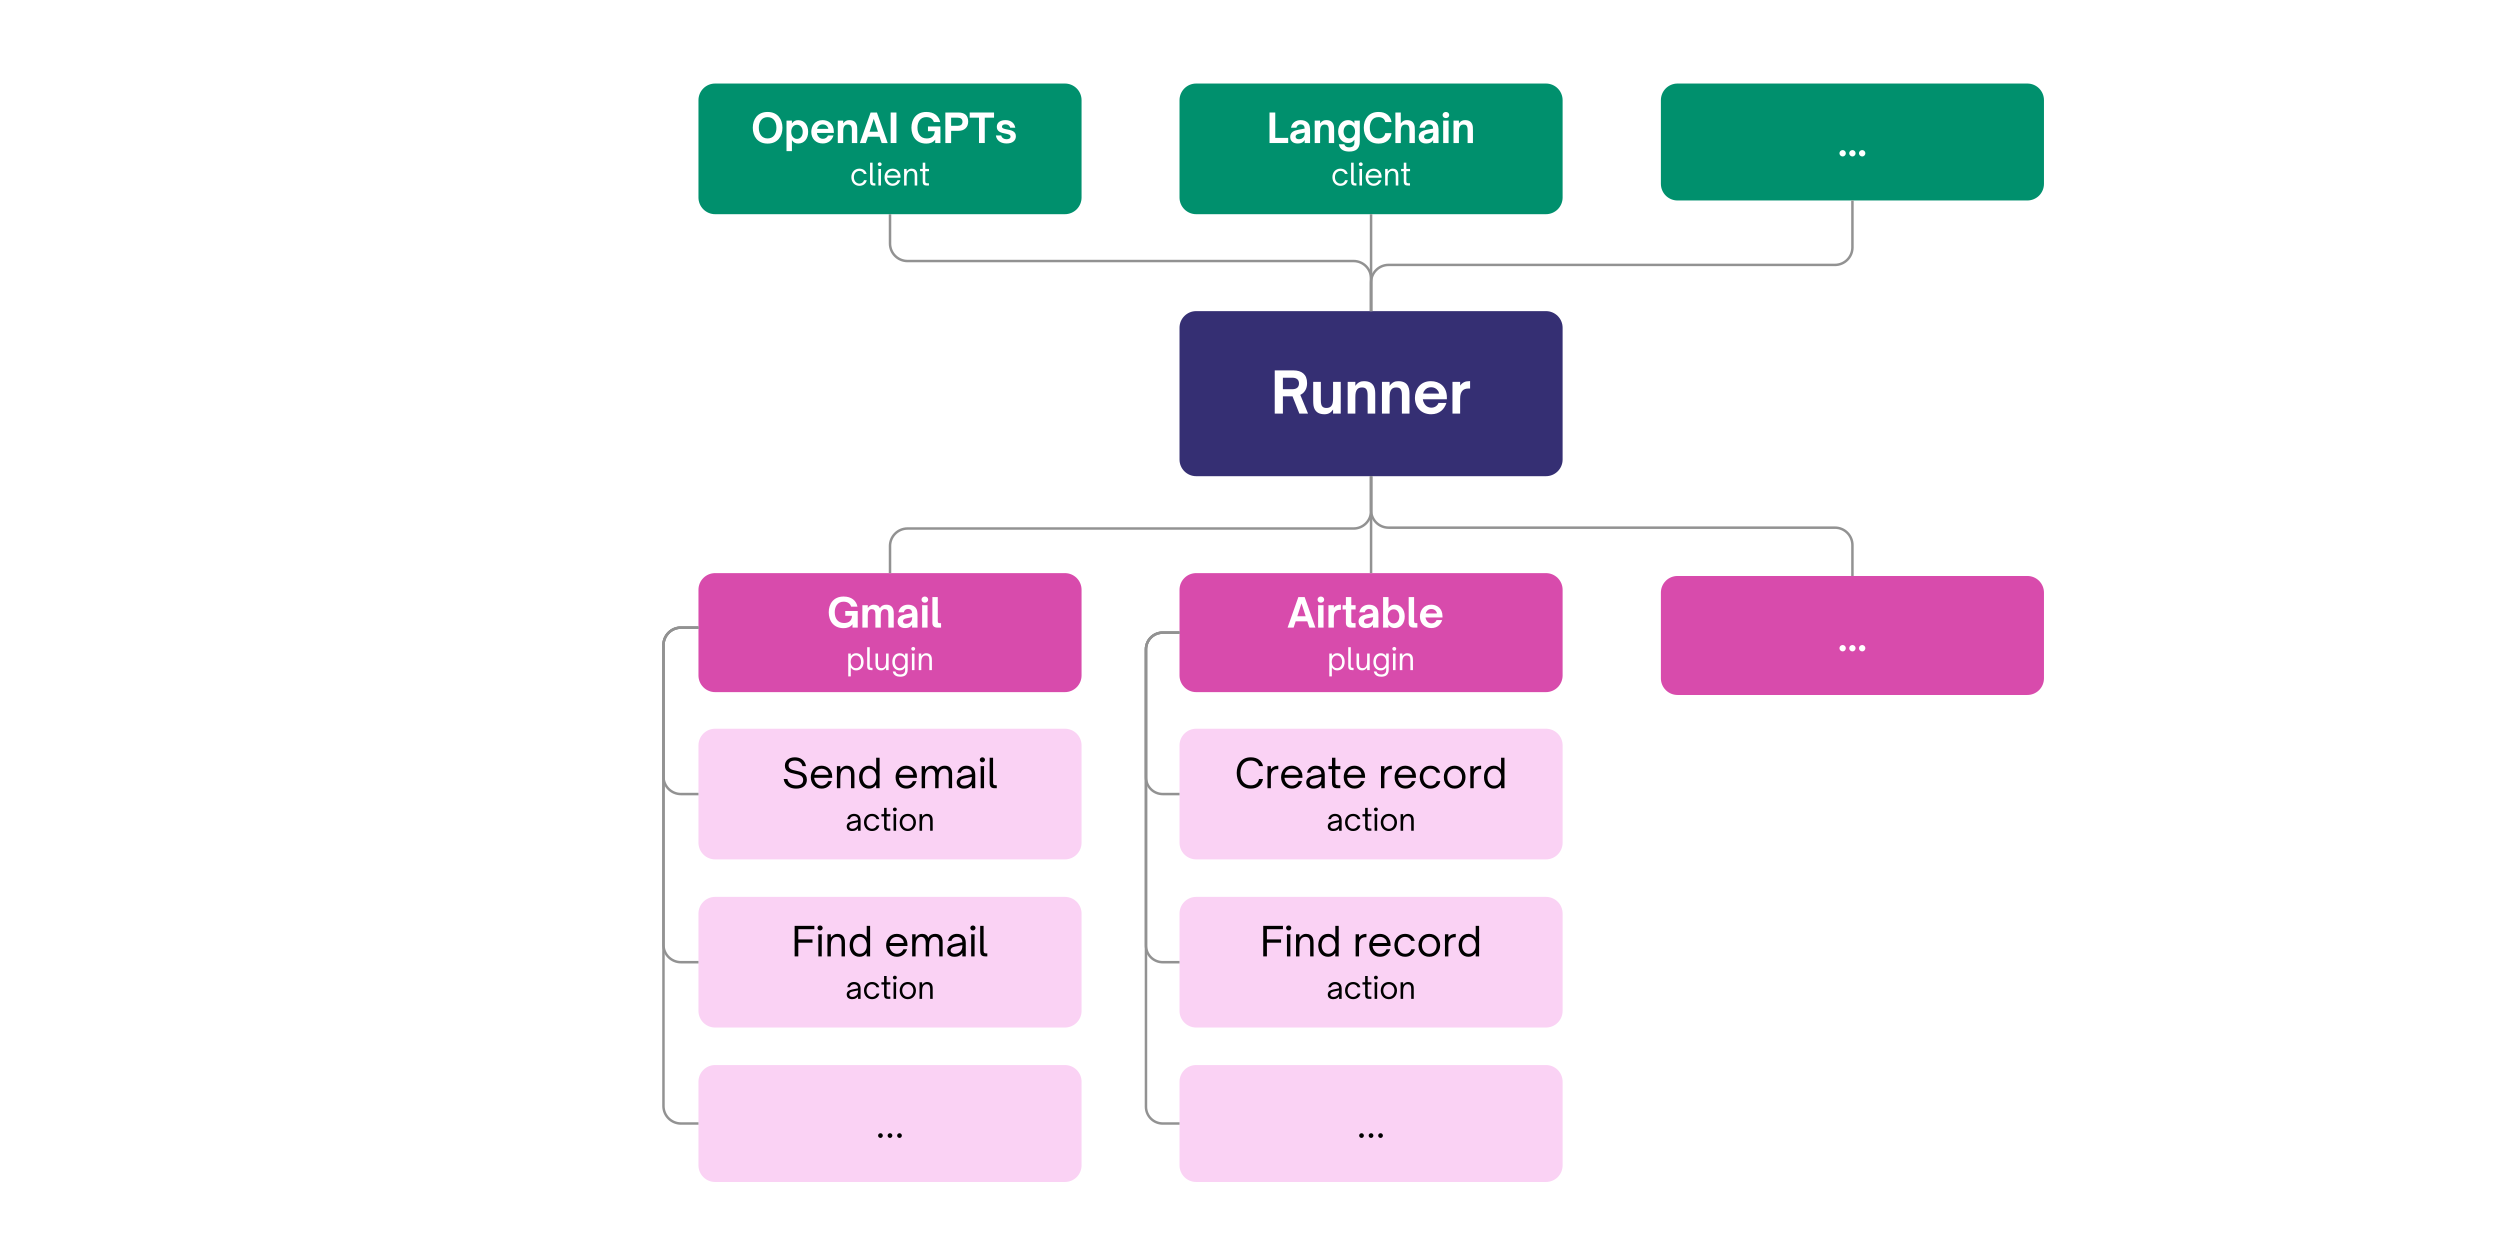 <svg xmlns="http://www.w3.org/2000/svg" xmlns:xlink="http://www.w3.org/1999/xlink" width="1000" zoomAndPan="magnify" viewBox="0 0 750 375" height="500" preserveAspectRatio="xMidYMid meet" version="1.0"><defs><g/><clipPath id="402c2d7472"><path d="M 353.855 93.336 L 468.785 93.336 L 468.785 142.855 L 353.855 142.855 Z M 353.855 93.336 " clip-rule="nonzero"/></clipPath><clipPath id="8265b930a6"><path d="M 358.855 93.336 L 463.789 93.336 C 466.547 93.336 468.785 95.574 468.785 98.332 L 468.785 137.859 C 468.785 140.617 466.547 142.855 463.789 142.855 L 358.855 142.855 C 356.094 142.855 353.855 140.617 353.855 137.859 L 353.855 98.332 C 353.855 95.574 356.094 93.336 358.855 93.336 Z M 358.855 93.336 " clip-rule="nonzero"/></clipPath><clipPath id="8ca616aaab"><path d="M 209.539 171.934 L 324.469 171.934 L 324.469 207.637 L 209.539 207.637 Z M 209.539 171.934 " clip-rule="nonzero"/></clipPath><clipPath id="a7cf43003a"><path d="M 214.535 171.934 L 319.469 171.934 C 320.797 171.934 322.066 172.461 323.004 173.398 C 323.941 174.336 324.469 175.605 324.469 176.93 L 324.469 202.641 C 324.469 203.965 323.941 205.234 323.004 206.172 C 322.066 207.109 320.797 207.637 319.469 207.637 L 214.535 207.637 C 213.211 207.637 211.941 207.109 211.004 206.172 C 210.066 205.234 209.539 203.965 209.539 202.641 L 209.539 176.93 C 209.539 175.605 210.066 174.336 211.004 173.398 C 211.941 172.461 213.211 171.934 214.535 171.934 Z M 214.535 171.934 " clip-rule="nonzero"/></clipPath><clipPath id="57b96f1d5a"><path d="M 209.539 269.066 L 324.469 269.066 L 324.469 308.262 L 209.539 308.262 Z M 209.539 269.066 " clip-rule="nonzero"/></clipPath><clipPath id="ee465b81a5"><path d="M 214.535 269.066 L 319.469 269.066 C 320.797 269.066 322.066 269.594 323.004 270.527 C 323.941 271.465 324.469 272.738 324.469 274.062 L 324.469 303.266 C 324.469 304.59 323.941 305.863 323.004 306.797 C 322.066 307.734 320.797 308.262 319.469 308.262 L 214.535 308.262 C 213.211 308.262 211.941 307.734 211.004 306.797 C 210.066 305.863 209.539 304.59 209.539 303.266 L 209.539 274.062 C 209.539 272.738 210.066 271.465 211.004 270.527 C 211.941 269.594 213.211 269.066 214.535 269.066 Z M 214.535 269.066 " clip-rule="nonzero"/></clipPath><clipPath id="50a8ca10e5"><path d="M 209.539 218.617 L 324.469 218.617 L 324.469 257.816 L 209.539 257.816 Z M 209.539 218.617 " clip-rule="nonzero"/></clipPath><clipPath id="f8c3676166"><path d="M 214.535 218.617 L 319.469 218.617 C 320.797 218.617 322.066 219.145 323.004 220.082 C 323.941 221.02 324.469 222.289 324.469 223.617 L 324.469 252.82 C 324.469 254.145 323.941 255.414 323.004 256.352 C 322.066 257.289 320.797 257.816 319.469 257.816 L 214.535 257.816 C 213.211 257.816 211.941 257.289 211.004 256.352 C 210.066 255.414 209.539 254.145 209.539 252.82 L 209.539 223.617 C 209.539 222.289 210.066 221.02 211.004 220.082 C 211.941 219.145 213.211 218.617 214.535 218.617 Z M 214.535 218.617 " clip-rule="nonzero"/></clipPath><clipPath id="67afb57143"><path d="M 498.266 25.062 L 613.191 25.062 L 613.191 60.145 L 498.266 60.145 Z M 498.266 25.062 " clip-rule="nonzero"/></clipPath><clipPath id="86f899c59a"><path d="M 503.262 25.062 L 608.195 25.062 C 609.52 25.062 610.793 25.586 611.73 26.523 C 612.664 27.461 613.191 28.73 613.191 30.059 L 613.191 55.148 C 613.191 56.473 612.664 57.742 611.73 58.68 C 610.793 59.617 609.52 60.145 608.195 60.145 L 503.262 60.145 C 501.938 60.145 500.664 59.617 499.727 58.68 C 498.793 57.742 498.266 56.473 498.266 55.148 L 498.266 30.059 C 498.266 28.73 498.793 27.461 499.727 26.523 C 500.664 25.586 501.938 25.062 503.262 25.062 Z M 503.262 25.062 " clip-rule="nonzero"/></clipPath><clipPath id="b597d1fbc6"><path d="M 209.539 25.062 L 324.469 25.062 L 324.469 64.258 L 209.539 64.258 Z M 209.539 25.062 " clip-rule="nonzero"/></clipPath><clipPath id="2960561f24"><path d="M 214.535 25.062 L 319.469 25.062 C 320.797 25.062 322.066 25.586 323.004 26.523 C 323.941 27.461 324.469 28.73 324.469 30.059 L 324.469 59.262 C 324.469 60.586 323.941 61.855 323.004 62.793 C 322.066 63.73 320.797 64.258 319.469 64.258 L 214.535 64.258 C 213.211 64.258 211.941 63.73 211.004 62.793 C 210.066 61.855 209.539 60.586 209.539 59.262 L 209.539 30.059 C 209.539 28.73 210.066 27.461 211.004 26.523 C 211.941 25.586 213.211 25.062 214.535 25.062 Z M 214.535 25.062 " clip-rule="nonzero"/></clipPath><clipPath id="2096177f31"><path d="M 353.855 25.062 L 468.785 25.062 L 468.785 64.258 L 353.855 64.258 Z M 353.855 25.062 " clip-rule="nonzero"/></clipPath><clipPath id="0c42fa1988"><path d="M 358.855 25.062 L 463.789 25.062 C 465.113 25.062 466.383 25.586 467.32 26.523 C 468.258 27.461 468.785 28.73 468.785 30.059 L 468.785 59.262 C 468.785 60.586 468.258 61.855 467.32 62.793 C 466.383 63.73 465.113 64.258 463.789 64.258 L 358.855 64.258 C 357.527 64.258 356.258 63.73 355.32 62.793 C 354.383 61.855 353.855 60.586 353.855 59.262 L 353.855 30.059 C 353.855 28.73 354.383 27.461 355.32 26.523 C 356.258 25.586 357.527 25.062 358.855 25.062 Z M 358.855 25.062 " clip-rule="nonzero"/></clipPath><clipPath id="8e5f6585f5"><path d="M 353.855 171.934 L 468.785 171.934 L 468.785 207.637 L 353.855 207.637 Z M 353.855 171.934 " clip-rule="nonzero"/></clipPath><clipPath id="3d00913246"><path d="M 358.855 171.934 L 463.789 171.934 C 465.113 171.934 466.383 172.461 467.32 173.398 C 468.258 174.336 468.785 175.605 468.785 176.93 L 468.785 202.641 C 468.785 203.965 468.258 205.234 467.32 206.172 C 466.383 207.109 465.113 207.637 463.789 207.637 L 358.855 207.637 C 357.527 207.637 356.258 207.109 355.32 206.172 C 354.383 205.234 353.855 203.965 353.855 202.641 L 353.855 176.93 C 353.855 175.605 354.383 174.336 355.32 173.398 C 356.258 172.461 357.527 171.934 358.855 171.934 Z M 358.855 171.934 " clip-rule="nonzero"/></clipPath><clipPath id="5acbd0fbac"><path d="M 353.855 269.066 L 468.785 269.066 L 468.785 308.262 L 353.855 308.262 Z M 353.855 269.066 " clip-rule="nonzero"/></clipPath><clipPath id="6f443133c2"><path d="M 358.855 269.066 L 463.789 269.066 C 465.113 269.066 466.383 269.594 467.32 270.527 C 468.258 271.465 468.785 272.738 468.785 274.062 L 468.785 303.266 C 468.785 304.59 468.258 305.863 467.32 306.797 C 466.383 307.734 465.113 308.262 463.789 308.262 L 358.855 308.262 C 357.527 308.262 356.258 307.734 355.32 306.797 C 354.383 305.863 353.855 304.59 353.855 303.266 L 353.855 274.062 C 353.855 272.738 354.383 271.465 355.32 270.527 C 356.258 269.594 357.527 269.066 358.855 269.066 Z M 358.855 269.066 " clip-rule="nonzero"/></clipPath><clipPath id="eaf6994e34"><path d="M 353.855 218.617 L 468.785 218.617 L 468.785 257.816 L 353.855 257.816 Z M 353.855 218.617 " clip-rule="nonzero"/></clipPath><clipPath id="29175238a4"><path d="M 358.855 218.617 L 463.789 218.617 C 465.113 218.617 466.383 219.145 467.32 220.082 C 468.258 221.02 468.785 222.289 468.785 223.617 L 468.785 252.82 C 468.785 254.145 468.258 255.414 467.32 256.352 C 466.383 257.289 465.113 257.816 463.789 257.816 L 358.855 257.816 C 357.527 257.816 356.258 257.289 355.32 256.352 C 354.383 255.414 353.855 254.145 353.855 252.82 L 353.855 223.617 C 353.855 222.289 354.383 221.02 355.32 220.082 C 356.258 219.145 357.527 218.617 358.855 218.617 Z M 358.855 218.617 " clip-rule="nonzero"/></clipPath><clipPath id="6f7e507ff2"><path d="M 498.266 172.793 L 613.191 172.793 L 613.191 208.492 L 498.266 208.492 Z M 498.266 172.793 " clip-rule="nonzero"/></clipPath><clipPath id="7b18fc9514"><path d="M 503.262 172.793 L 608.195 172.793 C 609.52 172.793 610.793 173.316 611.73 174.254 C 612.664 175.191 613.191 176.461 613.191 177.789 L 613.191 203.496 C 613.191 204.82 612.664 206.094 611.73 207.031 C 610.793 207.969 609.52 208.492 608.195 208.492 L 503.262 208.492 C 501.938 208.492 500.664 207.969 499.727 207.031 C 498.793 206.094 498.266 204.82 498.266 203.496 L 498.266 177.789 C 498.266 176.461 498.793 175.191 499.727 174.254 C 500.664 173.316 501.938 172.793 503.262 172.793 Z M 503.262 172.793 " clip-rule="nonzero"/></clipPath><clipPath id="29689caa93"><path d="M 353.855 319.512 L 468.785 319.512 L 468.785 354.594 L 353.855 354.594 Z M 353.855 319.512 " clip-rule="nonzero"/></clipPath><clipPath id="43b3fe2571"><path d="M 358.855 319.512 L 463.789 319.512 C 465.113 319.512 466.383 320.039 467.32 320.977 C 468.258 321.914 468.785 323.184 468.785 324.508 L 468.785 349.598 C 468.785 350.926 468.258 352.195 467.32 353.133 C 466.383 354.07 465.113 354.594 463.789 354.594 L 358.855 354.594 C 357.527 354.594 356.258 354.07 355.32 353.133 C 354.383 352.195 353.855 350.926 353.855 349.598 L 353.855 324.508 C 353.855 323.184 354.383 321.914 355.32 320.977 C 356.258 320.039 357.527 319.512 358.855 319.512 Z M 358.855 319.512 " clip-rule="nonzero"/></clipPath><clipPath id="12144c348f"><path d="M 209.539 319.512 L 324.469 319.512 L 324.469 354.594 L 209.539 354.594 Z M 209.539 319.512 " clip-rule="nonzero"/></clipPath><clipPath id="84ac350870"><path d="M 214.535 319.512 L 319.469 319.512 C 320.797 319.512 322.066 320.039 323.004 320.977 C 323.941 321.914 324.469 323.184 324.469 324.508 L 324.469 349.598 C 324.469 350.926 323.941 352.195 323.004 353.133 C 322.066 354.07 320.797 354.594 319.469 354.594 L 214.535 354.594 C 213.211 354.594 211.941 354.07 211.004 353.133 C 210.066 352.195 209.539 350.926 209.539 349.598 L 209.539 324.508 C 209.539 323.184 210.066 321.914 211.004 320.977 C 211.941 320.039 213.211 319.512 214.535 319.512 Z M 214.535 319.512 " clip-rule="nonzero"/></clipPath></defs><rect x="-75" width="900" fill="#ffffff" y="-37.5" height="450" fill-opacity="1"/><rect x="-75" width="900" fill="#ffffff" y="-37.5" height="450" fill-opacity="1"/><g clip-path="url(#402c2d7472)"><g clip-path="url(#8265b930a6)"><path fill="#352f73" d="M 353.855 93.336 L 468.785 93.336 L 468.785 142.855 L 353.855 142.855 Z M 353.855 93.336 " fill-opacity="1" fill-rule="nonzero"/></g></g><g fill="#ffffff" fill-opacity="1"><g transform="translate(381.267, 124.087)"><g><path d="M 8.82 -5.625 C 10.078 -6.219 10.859 -7.445 10.859 -9.145 C 10.859 -11.828 9.176 -12.969 6.746 -12.969 L 1.156 -12.969 L 1.156 0 L 3.602 0 L 3.602 -5.184 L 6.492 -5.184 L 8.547 0 L 11.148 0 Z M 6.406 -10.773 C 7.699 -10.773 8.43 -10.164 8.43 -9.059 C 8.43 -7.918 7.715 -7.324 6.406 -7.324 L 3.602 -7.324 L 3.602 -10.773 Z M 6.406 -10.773 "/></g></g></g><g fill="#ffffff" fill-opacity="1"><g transform="translate(392.975, 124.087)"><g><path d="M 4.367 0.188 C 5.488 0.188 6.254 -0.223 6.949 -1.207 L 6.949 0 L 9.246 0 L 9.246 -9.535 L 6.949 -9.535 L 6.949 -4.691 C 6.949 -3.434 6.797 -2.734 6.406 -2.277 C 6.086 -1.887 5.609 -1.699 4.945 -1.699 C 4.402 -1.699 4.012 -1.836 3.738 -2.125 C 3.414 -2.48 3.281 -3.043 3.281 -4.027 L 3.281 -9.535 L 0.984 -9.535 L 0.984 -4.043 C 0.984 -2.668 1.086 -2.023 1.395 -1.395 C 1.902 -0.34 2.891 0.188 4.367 0.188 Z M 4.367 0.188 "/></g></g></g><g fill="#ffffff" fill-opacity="1"><g transform="translate(403.272, 124.087)"><g><path d="M 3.332 0 L 3.332 -4.859 C 3.332 -6.117 3.5 -6.816 3.891 -7.273 C 4.199 -7.648 4.672 -7.852 5.336 -7.852 C 5.879 -7.852 6.27 -7.715 6.543 -7.426 C 6.867 -7.07 7.02 -6.492 7.02 -5.523 L 7.02 0 L 9.297 0 L 9.297 -5.488 C 9.297 -6.441 9.297 -7.309 8.906 -8.141 C 8.48 -9.023 7.664 -9.738 5.93 -9.738 C 4.91 -9.738 4.098 -9.398 3.332 -8.328 L 3.332 -9.535 L 1.035 -9.535 L 1.035 0 Z M 3.332 0 "/></g></g></g><g fill="#ffffff" fill-opacity="1"><g transform="translate(413.552, 124.087)"><g><path d="M 3.332 0 L 3.332 -4.859 C 3.332 -6.117 3.5 -6.816 3.891 -7.273 C 4.199 -7.648 4.672 -7.852 5.336 -7.852 C 5.879 -7.852 6.27 -7.715 6.543 -7.426 C 6.867 -7.07 7.02 -6.492 7.02 -5.523 L 7.02 0 L 9.297 0 L 9.297 -5.488 C 9.297 -6.441 9.297 -7.309 8.906 -8.141 C 8.48 -9.023 7.664 -9.738 5.93 -9.738 C 4.91 -9.738 4.098 -9.398 3.332 -8.328 L 3.332 -9.535 L 1.035 -9.535 L 1.035 0 Z M 3.332 0 "/></g></g></g><g fill="#ffffff" fill-opacity="1"><g transform="translate(423.832, 124.087)"><g><path d="M 5.508 0.188 C 8.055 0.188 9.516 -1.359 10.078 -3.211 L 7.734 -3.211 C 7.426 -2.43 6.68 -1.785 5.59 -1.785 C 4.605 -1.785 3.824 -2.293 3.383 -3.18 C 3.211 -3.469 3.059 -3.891 3.023 -4.301 L 10.23 -4.301 L 10.23 -4.793 C 10.23 -8.242 7.902 -9.738 5.438 -9.738 C 2.176 -9.738 0.645 -7.207 0.645 -4.707 C 0.645 -1.887 2.582 0.188 5.508 0.188 Z M 3.129 -6.016 C 3.16 -6.27 3.246 -6.594 3.5 -6.898 C 3.941 -7.578 4.656 -7.918 5.508 -7.918 C 6.34 -7.918 7.086 -7.578 7.527 -6.898 C 7.766 -6.609 7.852 -6.27 7.887 -6.016 Z M 3.129 -6.016 "/></g></g></g><g fill="#ffffff" fill-opacity="1"><g transform="translate(434.707, 124.087)"><g><path d="M 3.332 0 L 3.332 -4.418 C 3.332 -5.676 3.586 -6.441 4.098 -6.949 C 4.469 -7.309 5.012 -7.527 5.797 -7.527 L 6.32 -7.527 L 6.32 -9.738 L 6.051 -9.738 C 4.93 -9.738 4.062 -9.398 3.332 -8.395 L 3.332 -9.535 L 1.035 -9.535 L 1.035 0 Z M 3.332 0 "/></g></g></g><g clip-path="url(#8ca616aaab)"><g clip-path="url(#a7cf43003a)"><path fill="#d84bac" d="M 209.539 171.934 L 324.469 171.934 L 324.469 207.637 L 209.539 207.637 Z M 209.539 171.934 " fill-opacity="1" fill-rule="nonzero"/></g></g><g fill="#ffffff" fill-opacity="1"><g transform="translate(248.153, 188.284)"><g><path d="M 4.934 0.168 C 5.902 0.168 6.961 -0.121 7.598 -1.031 L 7.598 0 L 9.168 0 L 9.168 -4.98 L 5.426 -4.98 L 5.426 -3.551 L 7.453 -3.551 C 7.414 -2.113 6.516 -1.379 5.074 -1.379 C 3.203 -1.379 2.27 -2.746 2.27 -4.598 C 2.27 -6.383 3.168 -7.777 4.922 -7.777 C 6.133 -7.777 6.887 -7.234 7.188 -6.289 L 9.086 -6.289 C 8.711 -8.102 7.297 -9.324 4.934 -9.324 C 1.859 -9.324 0.469 -7.078 0.469 -4.586 C 0.469 -2.09 1.859 0.168 4.934 0.168 Z M 4.934 0.168 "/></g></g></g><g fill="#ffffff" fill-opacity="1"><g transform="translate(257.981, 188.284)"><g><path d="M 2.352 0 L 2.352 -3.562 C 2.352 -4.43 2.484 -4.883 2.746 -5.195 C 2.941 -5.41 3.215 -5.543 3.562 -5.543 C 4.234 -5.543 4.633 -5.125 4.633 -4.211 L 4.633 0 L 6.254 0 L 6.254 -3.562 C 6.254 -4.344 6.348 -4.871 6.66 -5.219 C 6.84 -5.41 7.105 -5.543 7.465 -5.543 C 8.148 -5.543 8.52 -5.137 8.52 -4.211 L 8.52 0 L 10.141 0 L 10.141 -4.414 C 10.141 -5.914 9.445 -6.875 7.934 -6.875 C 7.043 -6.875 6.395 -6.551 5.953 -5.797 C 5.734 -6.516 5.062 -6.875 4.188 -6.875 C 3.492 -6.875 2.879 -6.613 2.352 -5.879 L 2.352 -6.73 L 0.73 -6.73 L 0.73 0 Z M 2.352 0 "/></g></g></g><g fill="#ffffff" fill-opacity="1"><g transform="translate(268.817, 188.284)"><g><path d="M 2.676 0.133 C 3.254 0.133 3.781 0.035 4.199 -0.238 C 4.453 -0.395 4.645 -0.613 4.812 -0.91 L 4.812 0 L 6.434 0 L 6.434 -3.504 C 6.434 -4.441 6.434 -5.496 5.641 -6.191 C 5.137 -6.66 4.379 -6.875 3.602 -6.875 C 2.27 -6.875 0.961 -6.156 0.719 -4.586 L 2.328 -4.586 C 2.449 -5.219 2.977 -5.605 3.59 -5.605 C 3.973 -5.605 4.285 -5.496 4.488 -5.281 C 4.691 -5.062 4.801 -4.738 4.812 -4.332 L 2.809 -3.961 C 2.242 -3.852 1.668 -3.684 1.234 -3.383 C 0.77 -3.059 0.469 -2.566 0.469 -1.848 C 0.469 -0.562 1.402 0.133 2.676 0.133 Z M 3.07 -1.141 C 2.508 -1.141 2.09 -1.402 2.09 -1.906 C 2.09 -2.137 2.172 -2.305 2.305 -2.438 C 2.496 -2.617 2.773 -2.734 3.238 -2.82 L 4.848 -3.145 C 4.824 -2.258 4.645 -1.68 3.938 -1.332 C 3.672 -1.199 3.371 -1.141 3.07 -1.141 Z M 3.07 -1.141 "/></g></g></g><g fill="#ffffff" fill-opacity="1"><g transform="translate(275.909, 188.284)"><g><path d="M 1.547 -7.477 C 2.09 -7.477 2.543 -7.836 2.543 -8.398 C 2.543 -8.941 2.09 -9.324 1.547 -9.324 C 0.996 -9.324 0.551 -8.941 0.551 -8.398 C 0.551 -7.836 0.996 -7.477 1.547 -7.477 Z M 2.352 0 L 2.352 -6.73 L 0.73 -6.73 L 0.73 0 Z M 2.352 0 "/></g></g></g><g fill="#ffffff" fill-opacity="1"><g transform="translate(279.005, 188.284)"><g><path d="M 3.312 0 L 3.312 -1.344 L 2.879 -1.344 C 2.484 -1.344 2.328 -1.5 2.328 -1.957 L 2.328 -9.156 L 0.707 -9.156 L 0.707 -1.477 C 0.707 -0.434 1.273 0 2.27 0 Z M 3.312 0 "/></g></g></g><g fill="#ffffff" fill-opacity="1"><g transform="translate(282.63, 188.284)"><g/></g></g><g fill="#ffffff" fill-opacity="1"><g transform="translate(253.825, 201.034)"><g><path d="M 3.043 -5.066 C 2.359 -5.066 1.918 -4.852 1.414 -4.203 L 1.414 -4.977 L 0.648 -4.977 L 0.648 1.891 L 1.414 1.891 L 1.414 -0.773 C 1.926 -0.109 2.375 0.09 3.043 0.09 C 4.383 0.09 5.258 -0.965 5.258 -2.492 C 5.258 -4.016 4.383 -5.066 3.043 -5.066 Z M 2.969 -4.391 C 3.906 -4.391 4.492 -3.574 4.492 -2.492 C 4.492 -1.402 3.906 -0.586 2.969 -0.586 C 2.043 -0.586 1.387 -1.387 1.387 -2.492 C 1.387 -3.59 2.043 -4.391 2.969 -4.391 Z M 2.969 -4.391 "/></g></g></g><g fill="#ffffff" fill-opacity="1"><g transform="translate(259.531, 201.034)"><g><path d="M 2.223 0 L 2.223 -0.676 L 1.98 -0.676 C 1.422 -0.676 1.387 -0.926 1.387 -1.367 L 1.387 -6.867 L 0.621 -6.867 L 0.621 -1.25 C 0.621 -0.254 1.055 0 1.801 0 Z M 2.223 0 "/></g></g></g><g fill="#ffffff" fill-opacity="1"><g transform="translate(262.024, 201.034)"><g><path d="M 2.32 0.09 C 2.891 0.09 3.32 -0.16 3.797 -0.773 L 3.797 0 L 4.562 0 L 4.562 -4.977 L 3.797 -4.977 L 3.797 -2.852 C 3.797 -1.836 3.672 -1.297 3.348 -0.953 C 3.121 -0.711 2.816 -0.586 2.438 -0.586 C 2.098 -0.586 1.844 -0.676 1.676 -0.863 C 1.477 -1.09 1.387 -1.441 1.387 -1.98 L 1.387 -4.977 L 0.621 -4.977 L 0.621 -1.98 C 0.621 -1.402 0.691 -1 0.855 -0.691 C 1.133 -0.172 1.621 0.09 2.32 0.09 Z M 2.32 0.09 "/></g></g></g><g fill="#ffffff" fill-opacity="1"><g transform="translate(267.226, 201.034)"><g><path d="M 2.836 1.98 C 4.141 1.98 5.074 1.449 5.074 -0.172 L 5.074 -4.977 L 4.312 -4.977 L 4.312 -4.203 C 3.809 -4.852 3.367 -5.066 2.672 -5.066 C 1.34 -5.066 0.469 -4.016 0.469 -2.465 C 0.469 -0.965 1.34 0.09 2.684 0.09 C 3.348 0.09 3.797 -0.109 4.312 -0.773 L 4.312 -0.027 C 4.312 0.801 3.871 1.305 2.824 1.305 C 2.008 1.305 1.547 1 1.395 0.406 L 0.613 0.406 C 0.809 1.609 1.828 1.98 2.836 1.98 Z M 2.754 -0.586 C 1.816 -0.586 1.234 -1.402 1.234 -2.492 C 1.234 -3.574 1.816 -4.391 2.754 -4.391 C 3.672 -4.391 4.34 -3.59 4.34 -2.492 C 4.34 -1.387 3.68 -0.586 2.754 -0.586 Z M 2.754 -0.586 "/></g></g></g><g fill="#ffffff" fill-opacity="1"><g transform="translate(272.941, 201.034)"><g><path d="M 1.027 -5.832 C 1.352 -5.832 1.609 -6.086 1.609 -6.398 C 1.609 -6.703 1.352 -6.957 1.027 -6.957 C 0.703 -6.957 0.441 -6.703 0.441 -6.398 C 0.441 -6.086 0.703 -5.832 1.027 -5.832 Z M 1.402 0 L 1.402 -4.977 L 0.641 -4.977 L 0.641 0 Z M 1.402 0 "/></g></g></g><g fill="#ffffff" fill-opacity="1"><g transform="translate(274.984, 201.034)"><g><path d="M 1.402 0 L 1.402 -2.125 C 1.402 -3.141 1.531 -3.68 1.855 -4.023 C 2.062 -4.246 2.359 -4.391 2.762 -4.391 C 3.105 -4.391 3.355 -4.301 3.527 -4.113 C 3.727 -3.887 3.816 -3.527 3.816 -2.996 L 3.816 0 L 4.582 0 L 4.582 -2.996 C 4.582 -3.312 4.582 -3.836 4.348 -4.285 C 4.105 -4.742 3.664 -5.066 2.879 -5.066 C 2.34 -5.066 1.906 -4.852 1.402 -4.203 L 1.402 -4.977 L 0.641 -4.977 L 0.641 0 Z M 1.402 0 "/></g></g></g><g clip-path="url(#57b96f1d5a)"><g clip-path="url(#ee465b81a5)"><path fill="#fad2f4" d="M 209.539 269.066 L 324.469 269.066 L 324.469 308.262 L 209.539 308.262 Z M 209.539 269.066 " fill-opacity="1" fill-rule="nonzero"/></g></g><g fill="#000000" fill-opacity="1"><g transform="translate(237.442, 286.915)"><g><path d="M 2.051 0 L 2.051 -4.105 L 6.301 -4.105 L 6.301 -5.09 L 2.051 -5.09 L 2.051 -8.16 L 6.863 -8.16 L 6.863 -9.156 L 0.949 -9.156 L 0.949 0 Z M 2.051 0 "/></g></g></g><g fill="#000000" fill-opacity="1"><g transform="translate(244.654, 286.915)"><g><path d="M 1.367 -7.777 C 1.801 -7.777 2.148 -8.113 2.148 -8.531 C 2.148 -8.941 1.801 -9.277 1.367 -9.277 C 0.938 -9.277 0.59 -8.941 0.59 -8.531 C 0.59 -8.113 0.938 -7.777 1.367 -7.777 Z M 1.871 0 L 1.871 -6.637 L 0.852 -6.637 L 0.852 0 Z M 1.871 0 "/></g></g></g><g fill="#000000" fill-opacity="1"><g transform="translate(247.378, 286.915)"><g><path d="M 1.871 0 L 1.871 -2.832 C 1.871 -4.188 2.039 -4.906 2.473 -5.363 C 2.746 -5.664 3.145 -5.855 3.684 -5.855 C 4.141 -5.855 4.477 -5.734 4.703 -5.484 C 4.969 -5.184 5.09 -4.703 5.09 -3.996 L 5.09 0 L 6.109 0 L 6.109 -3.996 C 6.109 -4.414 6.109 -5.113 5.797 -5.711 C 5.473 -6.324 4.883 -6.758 3.84 -6.758 C 3.121 -6.758 2.543 -6.469 1.871 -5.605 L 1.871 -6.637 L 0.852 -6.637 L 0.852 0 Z M 1.871 0 "/></g></g></g><g fill="#000000" fill-opacity="1"><g transform="translate(254.29, 286.915)"><g><path d="M 3.551 0.121 C 4.465 0.121 5.051 -0.168 5.723 -1.031 L 5.723 0 L 6.742 0 L 6.742 -9.156 L 5.723 -9.156 L 5.723 -5.605 C 5.039 -6.492 4.441 -6.758 3.551 -6.758 C 1.766 -6.758 0.602 -5.352 0.602 -3.312 C 0.602 -1.285 1.766 0.121 3.551 0.121 Z M 3.648 -0.781 C 2.398 -0.781 1.621 -1.871 1.621 -3.312 C 1.621 -4.766 2.398 -5.855 3.648 -5.855 C 4.883 -5.855 5.762 -4.789 5.762 -3.312 C 5.762 -1.848 4.883 -0.781 3.648 -0.781 Z M 3.648 -0.781 "/></g></g></g><g fill="#000000" fill-opacity="1"><g transform="translate(261.898, 286.915)"><g/></g></g><g fill="#000000" fill-opacity="1"><g transform="translate(265.258, 286.915)"><g><path d="M 3.805 0.121 C 5.449 0.121 6.457 -0.887 6.863 -2.137 L 5.773 -2.137 C 5.484 -1.402 4.801 -0.781 3.793 -0.781 C 2.832 -0.781 2.051 -1.441 1.715 -2.461 C 1.645 -2.664 1.598 -2.914 1.586 -3.121 L 6.984 -3.121 L 6.984 -3.48 C 6.984 -5.617 5.449 -6.758 3.781 -6.758 C 1.727 -6.758 0.574 -5.102 0.574 -3.301 C 0.574 -1.344 1.895 0.121 3.805 0.121 Z M 1.68 -4.02 C 1.715 -4.223 1.777 -4.465 1.871 -4.668 C 2.23 -5.426 2.914 -5.855 3.805 -5.855 C 4.656 -5.855 5.398 -5.438 5.746 -4.668 C 5.832 -4.477 5.879 -4.234 5.891 -4.02 Z M 1.68 -4.02 "/></g></g></g><g fill="#000000" fill-opacity="1"><g transform="translate(272.806, 286.915)"><g><path d="M 1.871 0 L 1.871 -3 C 1.871 -4.262 2.074 -4.934 2.473 -5.375 C 2.734 -5.676 3.109 -5.855 3.551 -5.855 C 4.367 -5.855 4.906 -5.207 4.906 -4.078 L 4.906 0 L 5.93 0 L 5.93 -3 C 5.93 -4.141 6.07 -4.906 6.539 -5.41 C 6.793 -5.676 7.141 -5.855 7.621 -5.855 C 8.461 -5.855 8.965 -5.23 8.965 -4.078 L 8.965 0 L 9.984 0 L 9.984 -4.32 C 9.984 -5.855 9.277 -6.758 7.777 -6.758 C 6.961 -6.758 6.168 -6.492 5.676 -5.531 C 5.473 -6.359 4.691 -6.758 3.84 -6.758 C 3.121 -6.758 2.543 -6.469 1.871 -5.605 L 1.871 -6.637 L 0.852 -6.637 L 0.852 0 Z M 1.871 0 "/></g></g></g><g fill="#000000" fill-opacity="1"><g transform="translate(283.594, 286.915)"><g><path d="M 2.734 0.121 C 3.348 0.121 3.863 0.012 4.309 -0.266 C 4.609 -0.445 4.871 -0.695 5.113 -1.043 L 5.113 0 L 6.133 0 L 6.133 -3.91 C 6.133 -4.355 6.133 -5.398 5.438 -6.07 C 4.969 -6.527 4.262 -6.758 3.492 -6.758 C 2.219 -6.758 1.055 -6.023 0.828 -4.645 L 1.848 -4.645 C 2.004 -5.387 2.664 -5.855 3.48 -5.855 C 3.996 -5.855 4.414 -5.688 4.703 -5.398 C 4.98 -5.125 5.113 -4.727 5.113 -4.211 L 2.746 -3.758 C 2.09 -3.625 1.586 -3.422 1.223 -3.133 C 0.793 -2.797 0.574 -2.328 0.574 -1.766 C 0.574 -0.602 1.402 0.121 2.734 0.121 Z M 2.855 -0.781 C 2.09 -0.781 1.598 -1.176 1.598 -1.789 C 1.598 -2.074 1.691 -2.305 1.871 -2.484 C 2.102 -2.699 2.461 -2.855 2.965 -2.953 L 5.125 -3.383 C 5.125 -2.281 4.859 -1.5 3.91 -1.008 C 3.613 -0.852 3.266 -0.781 2.855 -0.781 Z M 2.855 -0.781 "/></g></g></g><g fill="#000000" fill-opacity="1"><g transform="translate(290.506, 286.915)"><g><path d="M 1.367 -7.777 C 1.801 -7.777 2.148 -8.113 2.148 -8.531 C 2.148 -8.941 1.801 -9.277 1.367 -9.277 C 0.938 -9.277 0.59 -8.941 0.59 -8.531 C 0.59 -8.113 0.938 -7.777 1.367 -7.777 Z M 1.871 0 L 1.871 -6.637 L 0.852 -6.637 L 0.852 0 Z M 1.871 0 "/></g></g></g><g fill="#000000" fill-opacity="1"><g transform="translate(293.23, 286.915)"><g><path d="M 2.965 0 L 2.965 -0.898 L 2.641 -0.898 C 1.895 -0.898 1.848 -1.234 1.848 -1.824 L 1.848 -9.156 L 0.828 -9.156 L 0.828 -1.668 C 0.828 -0.336 1.402 0 2.398 0 Z M 2.965 0 "/></g></g></g><g fill="#000000" fill-opacity="1"><g transform="translate(253.579, 299.665)"><g><path d="M 2.051 0.09 C 2.512 0.09 2.898 0.008 3.23 -0.199 C 3.457 -0.332 3.652 -0.523 3.836 -0.781 L 3.836 0 L 4.598 0 L 4.598 -2.934 C 4.598 -3.266 4.598 -4.051 4.078 -4.555 C 3.727 -4.895 3.195 -5.066 2.617 -5.066 C 1.664 -5.066 0.793 -4.52 0.621 -3.484 L 1.387 -3.484 C 1.504 -4.039 1.996 -4.391 2.609 -4.391 C 2.996 -4.391 3.312 -4.266 3.527 -4.051 C 3.734 -3.844 3.836 -3.547 3.836 -3.16 L 2.062 -2.816 C 1.566 -2.719 1.188 -2.566 0.918 -2.348 C 0.594 -2.098 0.434 -1.746 0.434 -1.324 C 0.434 -0.449 1.055 0.09 2.051 0.09 Z M 2.141 -0.586 C 1.566 -0.586 1.195 -0.883 1.195 -1.34 C 1.195 -1.559 1.27 -1.727 1.402 -1.863 C 1.574 -2.023 1.844 -2.141 2.223 -2.215 L 3.844 -2.539 C 3.844 -1.711 3.645 -1.125 2.934 -0.758 C 2.711 -0.641 2.449 -0.586 2.141 -0.586 Z M 2.141 -0.586 "/></g></g></g><g fill="#000000" fill-opacity="1"><g transform="translate(258.763, 299.665)"><g><path d="M 2.844 0.09 C 3.961 0.09 4.832 -0.539 5.051 -1.602 L 4.23 -1.602 C 4.066 -0.988 3.535 -0.586 2.844 -0.586 C 1.898 -0.586 1.195 -1.379 1.195 -2.512 C 1.195 -3.609 1.898 -4.391 2.844 -4.391 C 3.484 -4.391 4.004 -4.039 4.195 -3.484 L 5.012 -3.484 C 4.789 -4.445 3.961 -5.066 2.844 -5.066 C 1.422 -5.066 0.434 -3.988 0.434 -2.512 C 0.434 -0.988 1.43 0.09 2.844 0.09 Z M 2.844 0.09 "/></g></g></g><g fill="#000000" fill-opacity="1"><g transform="translate(264.181, 299.665)"><g><path d="M 2.914 0 L 2.914 -0.676 L 2.402 -0.676 C 1.844 -0.676 1.809 -0.965 1.809 -1.402 L 1.809 -4.301 L 2.926 -4.301 L 2.926 -4.977 L 1.809 -4.977 L 1.809 -6.867 L 1.043 -6.867 L 1.043 -4.977 L 0.242 -4.977 L 0.242 -4.301 L 1.043 -4.301 L 1.043 -1.25 C 1.043 -0.254 1.477 0 2.223 0 Z M 2.914 0 "/></g></g></g><g fill="#000000" fill-opacity="1"><g transform="translate(267.43, 299.665)"><g><path d="M 1.027 -5.832 C 1.352 -5.832 1.609 -6.086 1.609 -6.398 C 1.609 -6.703 1.352 -6.957 1.027 -6.957 C 0.703 -6.957 0.441 -6.703 0.441 -6.398 C 0.441 -6.086 0.703 -5.832 1.027 -5.832 Z M 1.402 0 L 1.402 -4.977 L 0.641 -4.977 L 0.641 0 Z M 1.402 0 "/></g></g></g><g fill="#000000" fill-opacity="1"><g transform="translate(269.473, 299.665)"><g><path d="M 2.863 0.09 C 4.301 0.09 5.309 -1.008 5.309 -2.512 C 5.309 -3.988 4.285 -5.066 2.863 -5.066 C 1.441 -5.066 0.434 -3.988 0.434 -2.512 C 0.434 -0.988 1.441 0.09 2.863 0.09 Z M 2.863 -0.586 C 1.918 -0.586 1.195 -1.387 1.195 -2.512 C 1.195 -3.59 1.906 -4.391 2.863 -4.391 C 3.824 -4.391 4.535 -3.574 4.535 -2.512 C 4.535 -1.402 3.816 -0.586 2.863 -0.586 Z M 2.863 -0.586 "/></g></g></g><g fill="#000000" fill-opacity="1"><g transform="translate(275.224, 299.665)"><g><path d="M 1.402 0 L 1.402 -2.125 C 1.402 -3.141 1.531 -3.68 1.855 -4.023 C 2.062 -4.246 2.359 -4.391 2.762 -4.391 C 3.105 -4.391 3.355 -4.301 3.527 -4.113 C 3.727 -3.887 3.816 -3.527 3.816 -2.996 L 3.816 0 L 4.582 0 L 4.582 -2.996 C 4.582 -3.312 4.582 -3.836 4.348 -4.285 C 4.105 -4.742 3.664 -5.066 2.879 -5.066 C 2.34 -5.066 1.906 -4.852 1.402 -4.203 L 1.402 -4.977 L 0.641 -4.977 L 0.641 0 Z M 1.402 0 "/></g></g></g><g clip-path="url(#50a8ca10e5)"><g clip-path="url(#f8c3676166)"><path fill="#fad2f4" d="M 209.539 218.617 L 324.469 218.617 L 324.469 257.816 L 209.539 257.816 Z M 209.539 218.617 " fill-opacity="1" fill-rule="nonzero"/></g></g><g fill="#000000" fill-opacity="1"><g transform="translate(234.594, 236.469)"><g><path d="M 4.262 0.121 C 6.348 0.121 7.465 -0.938 7.465 -2.555 C 7.465 -4.559 5.82 -4.906 4.32 -5.23 C 3.098 -5.496 1.98 -5.734 1.98 -6.852 C 1.98 -7.727 2.629 -8.293 3.863 -8.293 C 4.871 -8.293 5.867 -7.883 6.133 -6.637 L 7.199 -6.637 C 6.898 -8.52 5.426 -9.277 3.875 -9.277 C 2.09 -9.277 0.875 -8.316 0.875 -6.758 C 0.875 -4.957 2.398 -4.633 3.828 -4.332 C 5.125 -4.055 6.359 -3.793 6.359 -2.484 C 6.359 -1.391 5.594 -0.863 4.309 -0.863 C 3.168 -0.863 1.906 -1.309 1.621 -2.773 L 0.504 -2.773 C 0.816 -0.719 2.449 0.121 4.262 0.121 Z M 4.262 0.121 "/></g></g></g><g fill="#000000" fill-opacity="1"><g transform="translate(242.67, 236.469)"><g><path d="M 3.805 0.121 C 5.449 0.121 6.457 -0.887 6.863 -2.137 L 5.773 -2.137 C 5.484 -1.402 4.801 -0.781 3.793 -0.781 C 2.832 -0.781 2.051 -1.441 1.715 -2.461 C 1.645 -2.664 1.598 -2.914 1.586 -3.121 L 6.984 -3.121 L 6.984 -3.48 C 6.984 -5.617 5.449 -6.758 3.781 -6.758 C 1.727 -6.758 0.574 -5.102 0.574 -3.301 C 0.574 -1.344 1.895 0.121 3.805 0.121 Z M 1.68 -4.02 C 1.715 -4.223 1.777 -4.465 1.871 -4.668 C 2.23 -5.426 2.914 -5.855 3.805 -5.855 C 4.656 -5.855 5.398 -5.438 5.746 -4.668 C 5.832 -4.477 5.879 -4.234 5.891 -4.02 Z M 1.68 -4.02 "/></g></g></g><g fill="#000000" fill-opacity="1"><g transform="translate(250.219, 236.469)"><g><path d="M 1.871 0 L 1.871 -2.832 C 1.871 -4.188 2.039 -4.906 2.473 -5.363 C 2.746 -5.664 3.145 -5.855 3.684 -5.855 C 4.141 -5.855 4.477 -5.734 4.703 -5.484 C 4.969 -5.184 5.09 -4.703 5.09 -3.996 L 5.09 0 L 6.109 0 L 6.109 -3.996 C 6.109 -4.414 6.109 -5.113 5.797 -5.711 C 5.473 -6.324 4.883 -6.758 3.84 -6.758 C 3.121 -6.758 2.543 -6.469 1.871 -5.605 L 1.871 -6.637 L 0.852 -6.637 L 0.852 0 Z M 1.871 0 "/></g></g></g><g fill="#000000" fill-opacity="1"><g transform="translate(257.131, 236.469)"><g><path d="M 3.551 0.121 C 4.465 0.121 5.051 -0.168 5.723 -1.031 L 5.723 0 L 6.742 0 L 6.742 -9.156 L 5.723 -9.156 L 5.723 -5.605 C 5.039 -6.492 4.441 -6.758 3.551 -6.758 C 1.766 -6.758 0.602 -5.352 0.602 -3.312 C 0.602 -1.285 1.766 0.121 3.551 0.121 Z M 3.648 -0.781 C 2.398 -0.781 1.621 -1.871 1.621 -3.312 C 1.621 -4.766 2.398 -5.855 3.648 -5.855 C 4.883 -5.855 5.762 -4.789 5.762 -3.312 C 5.762 -1.848 4.883 -0.781 3.648 -0.781 Z M 3.648 -0.781 "/></g></g></g><g fill="#000000" fill-opacity="1"><g transform="translate(264.739, 236.469)"><g/></g></g><g fill="#000000" fill-opacity="1"><g transform="translate(268.099, 236.469)"><g><path d="M 3.805 0.121 C 5.449 0.121 6.457 -0.887 6.863 -2.137 L 5.773 -2.137 C 5.484 -1.402 4.801 -0.781 3.793 -0.781 C 2.832 -0.781 2.051 -1.441 1.715 -2.461 C 1.645 -2.664 1.598 -2.914 1.586 -3.121 L 6.984 -3.121 L 6.984 -3.48 C 6.984 -5.617 5.449 -6.758 3.781 -6.758 C 1.727 -6.758 0.574 -5.102 0.574 -3.301 C 0.574 -1.344 1.895 0.121 3.805 0.121 Z M 1.68 -4.02 C 1.715 -4.223 1.777 -4.465 1.871 -4.668 C 2.23 -5.426 2.914 -5.855 3.805 -5.855 C 4.656 -5.855 5.398 -5.438 5.746 -4.668 C 5.832 -4.477 5.879 -4.234 5.891 -4.02 Z M 1.68 -4.02 "/></g></g></g><g fill="#000000" fill-opacity="1"><g transform="translate(275.647, 236.469)"><g><path d="M 1.871 0 L 1.871 -3 C 1.871 -4.262 2.074 -4.934 2.473 -5.375 C 2.734 -5.676 3.109 -5.855 3.551 -5.855 C 4.367 -5.855 4.906 -5.207 4.906 -4.078 L 4.906 0 L 5.93 0 L 5.93 -3 C 5.93 -4.141 6.07 -4.906 6.539 -5.41 C 6.793 -5.676 7.141 -5.855 7.621 -5.855 C 8.461 -5.855 8.965 -5.23 8.965 -4.078 L 8.965 0 L 9.984 0 L 9.984 -4.32 C 9.984 -5.855 9.277 -6.758 7.777 -6.758 C 6.961 -6.758 6.168 -6.492 5.676 -5.531 C 5.473 -6.359 4.691 -6.758 3.84 -6.758 C 3.121 -6.758 2.543 -6.469 1.871 -5.605 L 1.871 -6.637 L 0.852 -6.637 L 0.852 0 Z M 1.871 0 "/></g></g></g><g fill="#000000" fill-opacity="1"><g transform="translate(286.435, 236.469)"><g><path d="M 2.734 0.121 C 3.348 0.121 3.863 0.012 4.309 -0.266 C 4.609 -0.445 4.871 -0.695 5.113 -1.043 L 5.113 0 L 6.133 0 L 6.133 -3.91 C 6.133 -4.355 6.133 -5.398 5.438 -6.07 C 4.969 -6.527 4.262 -6.758 3.492 -6.758 C 2.219 -6.758 1.055 -6.023 0.828 -4.645 L 1.848 -4.645 C 2.004 -5.387 2.664 -5.855 3.48 -5.855 C 3.996 -5.855 4.414 -5.688 4.703 -5.398 C 4.98 -5.125 5.113 -4.727 5.113 -4.211 L 2.746 -3.758 C 2.09 -3.625 1.586 -3.422 1.223 -3.133 C 0.793 -2.797 0.574 -2.328 0.574 -1.766 C 0.574 -0.602 1.402 0.121 2.734 0.121 Z M 2.855 -0.781 C 2.09 -0.781 1.598 -1.176 1.598 -1.789 C 1.598 -2.074 1.691 -2.305 1.871 -2.484 C 2.102 -2.699 2.461 -2.855 2.965 -2.953 L 5.125 -3.383 C 5.125 -2.281 4.859 -1.5 3.91 -1.008 C 3.613 -0.852 3.266 -0.781 2.855 -0.781 Z M 2.855 -0.781 "/></g></g></g><g fill="#000000" fill-opacity="1"><g transform="translate(293.347, 236.469)"><g><path d="M 1.367 -7.777 C 1.801 -7.777 2.148 -8.113 2.148 -8.531 C 2.148 -8.941 1.801 -9.277 1.367 -9.277 C 0.938 -9.277 0.59 -8.941 0.59 -8.531 C 0.59 -8.113 0.938 -7.777 1.367 -7.777 Z M 1.871 0 L 1.871 -6.637 L 0.852 -6.637 L 0.852 0 Z M 1.871 0 "/></g></g></g><g fill="#000000" fill-opacity="1"><g transform="translate(296.071, 236.469)"><g><path d="M 2.965 0 L 2.965 -0.898 L 2.641 -0.898 C 1.895 -0.898 1.848 -1.234 1.848 -1.824 L 1.848 -9.156 L 0.828 -9.156 L 0.828 -1.668 C 0.828 -0.336 1.402 0 2.398 0 Z M 2.965 0 "/></g></g></g><g fill="#000000" fill-opacity="1"><g transform="translate(253.579, 249.219)"><g><path d="M 2.051 0.09 C 2.512 0.09 2.898 0.008 3.23 -0.199 C 3.457 -0.332 3.652 -0.523 3.836 -0.781 L 3.836 0 L 4.598 0 L 4.598 -2.934 C 4.598 -3.266 4.598 -4.051 4.078 -4.555 C 3.727 -4.895 3.195 -5.066 2.617 -5.066 C 1.664 -5.066 0.793 -4.52 0.621 -3.484 L 1.387 -3.484 C 1.504 -4.039 1.996 -4.391 2.609 -4.391 C 2.996 -4.391 3.312 -4.266 3.527 -4.051 C 3.734 -3.844 3.836 -3.547 3.836 -3.16 L 2.062 -2.816 C 1.566 -2.719 1.188 -2.566 0.918 -2.348 C 0.594 -2.098 0.434 -1.746 0.434 -1.324 C 0.434 -0.449 1.055 0.09 2.051 0.09 Z M 2.141 -0.586 C 1.566 -0.586 1.195 -0.883 1.195 -1.34 C 1.195 -1.559 1.27 -1.727 1.402 -1.863 C 1.574 -2.023 1.844 -2.141 2.223 -2.215 L 3.844 -2.539 C 3.844 -1.711 3.645 -1.125 2.934 -0.758 C 2.711 -0.641 2.449 -0.586 2.141 -0.586 Z M 2.141 -0.586 "/></g></g></g><g fill="#000000" fill-opacity="1"><g transform="translate(258.763, 249.219)"><g><path d="M 2.844 0.09 C 3.961 0.09 4.832 -0.539 5.051 -1.602 L 4.23 -1.602 C 4.066 -0.988 3.535 -0.586 2.844 -0.586 C 1.898 -0.586 1.195 -1.379 1.195 -2.512 C 1.195 -3.609 1.898 -4.391 2.844 -4.391 C 3.484 -4.391 4.004 -4.039 4.195 -3.484 L 5.012 -3.484 C 4.789 -4.445 3.961 -5.066 2.844 -5.066 C 1.422 -5.066 0.434 -3.988 0.434 -2.512 C 0.434 -0.988 1.43 0.09 2.844 0.09 Z M 2.844 0.09 "/></g></g></g><g fill="#000000" fill-opacity="1"><g transform="translate(264.181, 249.219)"><g><path d="M 2.914 0 L 2.914 -0.676 L 2.402 -0.676 C 1.844 -0.676 1.809 -0.965 1.809 -1.402 L 1.809 -4.301 L 2.926 -4.301 L 2.926 -4.977 L 1.809 -4.977 L 1.809 -6.867 L 1.043 -6.867 L 1.043 -4.977 L 0.242 -4.977 L 0.242 -4.301 L 1.043 -4.301 L 1.043 -1.25 C 1.043 -0.254 1.477 0 2.223 0 Z M 2.914 0 "/></g></g></g><g fill="#000000" fill-opacity="1"><g transform="translate(267.43, 249.219)"><g><path d="M 1.027 -5.832 C 1.352 -5.832 1.609 -6.086 1.609 -6.398 C 1.609 -6.703 1.352 -6.957 1.027 -6.957 C 0.703 -6.957 0.441 -6.703 0.441 -6.398 C 0.441 -6.086 0.703 -5.832 1.027 -5.832 Z M 1.402 0 L 1.402 -4.977 L 0.641 -4.977 L 0.641 0 Z M 1.402 0 "/></g></g></g><g fill="#000000" fill-opacity="1"><g transform="translate(269.473, 249.219)"><g><path d="M 2.863 0.09 C 4.301 0.09 5.309 -1.008 5.309 -2.512 C 5.309 -3.988 4.285 -5.066 2.863 -5.066 C 1.441 -5.066 0.434 -3.988 0.434 -2.512 C 0.434 -0.988 1.441 0.09 2.863 0.09 Z M 2.863 -0.586 C 1.918 -0.586 1.195 -1.387 1.195 -2.512 C 1.195 -3.59 1.906 -4.391 2.863 -4.391 C 3.824 -4.391 4.535 -3.574 4.535 -2.512 C 4.535 -1.402 3.816 -0.586 2.863 -0.586 Z M 2.863 -0.586 "/></g></g></g><g fill="#000000" fill-opacity="1"><g transform="translate(275.224, 249.219)"><g><path d="M 1.402 0 L 1.402 -2.125 C 1.402 -3.141 1.531 -3.68 1.855 -4.023 C 2.062 -4.246 2.359 -4.391 2.762 -4.391 C 3.105 -4.391 3.355 -4.301 3.527 -4.113 C 3.727 -3.887 3.816 -3.527 3.816 -2.996 L 3.816 0 L 4.582 0 L 4.582 -2.996 C 4.582 -3.312 4.582 -3.836 4.348 -4.285 C 4.105 -4.742 3.664 -5.066 2.879 -5.066 C 2.34 -5.066 1.906 -4.852 1.402 -4.203 L 1.402 -4.977 L 0.641 -4.977 L 0.641 0 Z M 1.402 0 "/></g></g></g><g clip-path="url(#67afb57143)"><g clip-path="url(#86f899c59a)"><path fill="#00906d" d="M 498.266 25.062 L 613.191 25.062 L 613.191 60.145 L 498.266 60.145 Z M 498.266 25.062 " fill-opacity="1" fill-rule="nonzero"/></g></g><g fill="#ffffff" fill-opacity="1"><g transform="translate(551.327, 46.811)"><g><path d="M 1.488 0.133 C 1.992 0.133 2.426 -0.301 2.426 -0.84 C 2.426 -1.344 1.992 -1.789 1.488 -1.789 C 0.961 -1.789 0.504 -1.355 0.504 -0.84 C 0.504 -0.301 0.949 0.133 1.488 0.133 Z M 1.488 0.133 "/></g></g></g><g fill="#ffffff" fill-opacity="1"><g transform="translate(554.255, 46.811)"><g><path d="M 1.488 0.133 C 1.992 0.133 2.426 -0.301 2.426 -0.84 C 2.426 -1.344 1.992 -1.789 1.488 -1.789 C 0.961 -1.789 0.504 -1.355 0.504 -0.84 C 0.504 -0.301 0.949 0.133 1.488 0.133 Z M 1.488 0.133 "/></g></g></g><g fill="#ffffff" fill-opacity="1"><g transform="translate(557.183, 46.811)"><g><path d="M 1.488 0.133 C 1.992 0.133 2.426 -0.301 2.426 -0.84 C 2.426 -1.344 1.992 -1.789 1.488 -1.789 C 0.961 -1.789 0.504 -1.355 0.504 -0.84 C 0.504 -0.301 0.949 0.133 1.488 0.133 Z M 1.488 0.133 "/></g></g></g><g clip-path="url(#b597d1fbc6)"><g clip-path="url(#2960561f24)"><path fill="#00906d" d="M 209.539 25.062 L 324.469 25.062 L 324.469 64.258 L 209.539 64.258 Z M 209.539 25.062 " fill-opacity="1" fill-rule="nonzero"/></g></g><g fill="#ffffff" fill-opacity="1"><g transform="translate(225.372, 42.911)"><g><path d="M 4.906 0.168 C 7.945 0.168 9.359 -2.051 9.359 -4.586 C 9.359 -7.117 7.945 -9.324 4.906 -9.324 C 1.883 -9.324 0.469 -7.117 0.469 -4.586 C 0.469 -2.051 1.883 0.168 4.906 0.168 Z M 4.906 -1.379 C 3.238 -1.379 2.27 -2.676 2.27 -4.586 C 2.27 -6.48 3.238 -7.766 4.906 -7.766 C 6.602 -7.766 7.559 -6.48 7.559 -4.586 C 7.559 -2.676 6.602 -1.379 4.906 -1.379 Z M 4.906 -1.379 "/></g></g></g><g fill="#ffffff" fill-opacity="1"><g transform="translate(235.212, 42.911)"><g><path d="M 4.273 -6.863 C 3.48 -6.863 2.902 -6.637 2.363 -5.879 L 2.363 -6.73 L 0.742 -6.73 L 0.742 2.426 L 2.363 2.426 L 2.363 -0.852 C 2.902 -0.086 3.48 0.145 4.273 0.145 C 6.035 0.145 7.234 -1.297 7.234 -3.359 C 7.234 -5.426 6.035 -6.863 4.273 -6.863 Z M 3.898 -5.473 C 4.934 -5.473 5.605 -4.586 5.605 -3.359 C 5.605 -2.137 4.934 -1.246 3.898 -1.246 C 2.867 -1.246 2.16 -2.113 2.16 -3.359 C 2.16 -4.609 2.867 -5.473 3.898 -5.473 Z M 3.898 -5.473 "/></g></g></g><g fill="#ffffff" fill-opacity="1"><g transform="translate(242.928, 42.911)"><g><path d="M 3.887 0.133 C 5.688 0.133 6.719 -0.961 7.117 -2.27 L 5.461 -2.27 C 5.242 -1.715 4.715 -1.262 3.949 -1.262 C 3.254 -1.262 2.699 -1.621 2.387 -2.242 C 2.27 -2.449 2.16 -2.746 2.137 -3.035 L 7.223 -3.035 L 7.223 -3.383 C 7.223 -5.82 5.578 -6.875 3.84 -6.875 C 1.535 -6.875 0.457 -5.09 0.457 -3.324 C 0.457 -1.332 1.824 0.133 3.887 0.133 Z M 2.207 -4.246 C 2.23 -4.43 2.293 -4.656 2.473 -4.871 C 2.785 -5.352 3.289 -5.594 3.887 -5.594 C 4.477 -5.594 5.004 -5.352 5.316 -4.871 C 5.484 -4.668 5.543 -4.43 5.566 -4.246 Z M 2.207 -4.246 "/></g></g></g><g fill="#ffffff" fill-opacity="1"><g transform="translate(250.608, 42.911)"><g><path d="M 2.352 0 L 2.352 -3.434 C 2.352 -4.32 2.473 -4.812 2.746 -5.137 C 2.965 -5.398 3.301 -5.543 3.77 -5.543 C 4.152 -5.543 4.43 -5.449 4.621 -5.242 C 4.848 -4.992 4.957 -4.586 4.957 -3.898 L 4.957 0 L 6.562 0 L 6.562 -3.875 C 6.562 -4.547 6.562 -5.16 6.289 -5.746 C 5.988 -6.371 5.41 -6.875 4.188 -6.875 C 3.469 -6.875 2.891 -6.637 2.352 -5.879 L 2.352 -6.73 L 0.73 -6.73 L 0.73 0 Z M 2.352 0 "/></g></g></g><g fill="#ffffff" fill-opacity="1"><g transform="translate(257.868, 42.911)"><g><path d="M 1.895 0 L 2.508 -1.883 L 6 -1.883 L 6.625 0 L 8.438 0 L 5.207 -9.156 L 3.312 -9.156 L 0.086 0 Z M 4.262 -7.273 L 5.52 -3.395 L 3 -3.395 Z M 4.262 -7.273 "/></g></g></g><g fill="#ffffff" fill-opacity="1"><g transform="translate(266.388, 42.911)"><g><path d="M 2.543 0 L 2.543 -9.156 L 0.816 -9.156 L 0.816 0 Z M 2.543 0 "/></g></g></g><g fill="#ffffff" fill-opacity="1"><g transform="translate(269.748, 42.911)"><g/></g></g><g fill="#ffffff" fill-opacity="1"><g transform="translate(272.964, 42.911)"><g><path d="M 4.934 0.168 C 5.902 0.168 6.961 -0.121 7.598 -1.031 L 7.598 0 L 9.168 0 L 9.168 -4.98 L 5.426 -4.98 L 5.426 -3.551 L 7.453 -3.551 C 7.414 -2.113 6.516 -1.379 5.074 -1.379 C 3.203 -1.379 2.27 -2.746 2.27 -4.598 C 2.27 -6.383 3.168 -7.777 4.922 -7.777 C 6.133 -7.777 6.887 -7.234 7.188 -6.289 L 9.086 -6.289 C 8.711 -8.102 7.297 -9.324 4.934 -9.324 C 1.859 -9.324 0.469 -7.078 0.469 -4.586 C 0.469 -2.09 1.859 0.168 4.934 0.168 Z M 4.934 0.168 "/></g></g></g><g fill="#ffffff" fill-opacity="1"><g transform="translate(282.792, 42.911)"><g><path d="M 2.543 0 L 2.543 -3.66 L 4.766 -3.66 C 6.48 -3.66 7.668 -4.691 7.668 -6.457 C 7.668 -8.352 6.48 -9.156 4.766 -9.156 L 0.816 -9.156 L 0.816 0 Z M 2.543 -7.609 L 4.523 -7.609 C 5.438 -7.609 5.953 -7.176 5.953 -6.395 C 5.953 -5.594 5.449 -5.172 4.523 -5.172 L 2.543 -5.172 Z M 2.543 -7.609 "/></g></g></g><g fill="#ffffff" fill-opacity="1"><g transform="translate(290.784, 42.911)"><g><path d="M 4.645 0 L 4.645 -7.609 L 7.43 -7.609 L 7.43 -9.156 L 0.121 -9.156 L 0.121 -7.609 L 2.914 -7.609 L 2.914 0 Z M 4.645 0 "/></g></g></g><g fill="#ffffff" fill-opacity="1"><g transform="translate(298.344, 42.911)"><g><path d="M 3.648 0.133 C 5.387 0.133 6.422 -0.73 6.422 -2.039 C 6.422 -3.59 4.98 -3.852 3.793 -4.078 C 2.965 -4.234 2.242 -4.367 2.242 -4.922 C 2.242 -5.34 2.641 -5.605 3.289 -5.605 C 3.949 -5.605 4.523 -5.316 4.715 -4.586 L 6.238 -4.586 C 6 -6.047 4.871 -6.875 3.301 -6.875 C 1.906 -6.875 0.695 -6.266 0.695 -4.859 C 0.695 -3.359 2.062 -3.07 3.227 -2.844 C 4.078 -2.676 4.824 -2.52 4.824 -1.922 C 4.824 -1.414 4.32 -1.141 3.637 -1.141 C 2.809 -1.141 2.219 -1.535 2.016 -2.27 L 0.422 -2.27 C 0.648 -0.574 2.113 0.133 3.648 0.133 Z M 3.648 0.133 "/></g></g></g><g fill="#ffffff" fill-opacity="1"><g transform="translate(305.259, 42.911)"><g/></g></g><g fill="#ffffff" fill-opacity="1"><g transform="translate(254.973, 55.661)"><g><path d="M 2.844 0.09 C 3.961 0.09 4.832 -0.539 5.051 -1.602 L 4.23 -1.602 C 4.066 -0.988 3.535 -0.586 2.844 -0.586 C 1.898 -0.586 1.195 -1.379 1.195 -2.512 C 1.195 -3.609 1.898 -4.391 2.844 -4.391 C 3.484 -4.391 4.004 -4.039 4.195 -3.484 L 5.012 -3.484 C 4.789 -4.445 3.961 -5.066 2.844 -5.066 C 1.422 -5.066 0.434 -3.988 0.434 -2.512 C 0.434 -0.988 1.43 0.09 2.844 0.09 Z M 2.844 0.09 "/></g></g></g><g fill="#ffffff" fill-opacity="1"><g transform="translate(260.391, 55.661)"><g><path d="M 2.223 0 L 2.223 -0.676 L 1.98 -0.676 C 1.422 -0.676 1.387 -0.926 1.387 -1.367 L 1.387 -6.867 L 0.621 -6.867 L 0.621 -1.25 C 0.621 -0.254 1.055 0 1.801 0 Z M 2.223 0 "/></g></g></g><g fill="#ffffff" fill-opacity="1"><g transform="translate(262.884, 55.661)"><g><path d="M 1.027 -5.832 C 1.352 -5.832 1.609 -6.086 1.609 -6.398 C 1.609 -6.703 1.352 -6.957 1.027 -6.957 C 0.703 -6.957 0.441 -6.703 0.441 -6.398 C 0.441 -6.086 0.703 -5.832 1.027 -5.832 Z M 1.402 0 L 1.402 -4.977 L 0.641 -4.977 L 0.641 0 Z M 1.402 0 "/></g></g></g><g fill="#ffffff" fill-opacity="1"><g transform="translate(264.927, 55.661)"><g><path d="M 2.852 0.09 C 4.086 0.09 4.844 -0.664 5.148 -1.602 L 4.328 -1.602 C 4.113 -1.055 3.602 -0.586 2.844 -0.586 C 2.125 -0.586 1.539 -1.078 1.285 -1.844 C 1.234 -1.996 1.195 -2.188 1.188 -2.34 L 5.238 -2.34 L 5.238 -2.609 C 5.238 -4.211 4.086 -5.066 2.836 -5.066 C 1.297 -5.066 0.434 -3.824 0.434 -2.477 C 0.434 -1.008 1.422 0.09 2.852 0.09 Z M 1.262 -3.016 C 1.285 -3.168 1.332 -3.348 1.402 -3.5 C 1.676 -4.066 2.188 -4.391 2.852 -4.391 C 3.492 -4.391 4.051 -4.078 4.312 -3.5 C 4.375 -3.355 4.41 -3.176 4.418 -3.016 Z M 1.262 -3.016 "/></g></g></g><g fill="#ffffff" fill-opacity="1"><g transform="translate(270.588, 55.661)"><g><path d="M 1.402 0 L 1.402 -2.125 C 1.402 -3.141 1.531 -3.68 1.855 -4.023 C 2.062 -4.246 2.359 -4.391 2.762 -4.391 C 3.105 -4.391 3.355 -4.301 3.527 -4.113 C 3.727 -3.887 3.816 -3.527 3.816 -2.996 L 3.816 0 L 4.582 0 L 4.582 -2.996 C 4.582 -3.312 4.582 -3.836 4.348 -4.285 C 4.105 -4.742 3.664 -5.066 2.879 -5.066 C 2.34 -5.066 1.906 -4.852 1.402 -4.203 L 1.402 -4.977 L 0.641 -4.977 L 0.641 0 Z M 1.402 0 "/></g></g></g><g fill="#ffffff" fill-opacity="1"><g transform="translate(275.773, 55.661)"><g><path d="M 2.914 0 L 2.914 -0.676 L 2.402 -0.676 C 1.844 -0.676 1.809 -0.965 1.809 -1.402 L 1.809 -4.301 L 2.926 -4.301 L 2.926 -4.977 L 1.809 -4.977 L 1.809 -6.867 L 1.043 -6.867 L 1.043 -4.977 L 0.242 -4.977 L 0.242 -4.301 L 1.043 -4.301 L 1.043 -1.25 C 1.043 -0.254 1.477 0 2.223 0 Z M 2.914 0 "/></g></g></g><g clip-path="url(#2096177f31)"><g clip-path="url(#0c42fa1988)"><path fill="#00906d" d="M 353.855 25.062 L 468.785 25.062 L 468.785 64.258 L 353.855 64.258 Z M 353.855 25.062 " fill-opacity="1" fill-rule="nonzero"/></g></g><g fill="#ffffff" fill-opacity="1"><g transform="translate(380.037, 42.911)"><g><path d="M 6.422 0 L 6.422 -1.547 L 2.543 -1.547 L 2.543 -9.156 L 0.816 -9.156 L 0.816 0 Z M 6.422 0 "/></g></g></g><g fill="#ffffff" fill-opacity="1"><g transform="translate(386.589, 42.911)"><g><path d="M 2.676 0.133 C 3.254 0.133 3.781 0.035 4.199 -0.238 C 4.453 -0.395 4.645 -0.613 4.812 -0.91 L 4.812 0 L 6.434 0 L 6.434 -3.504 C 6.434 -4.441 6.434 -5.496 5.641 -6.191 C 5.137 -6.66 4.379 -6.875 3.602 -6.875 C 2.27 -6.875 0.961 -6.156 0.719 -4.586 L 2.328 -4.586 C 2.449 -5.219 2.977 -5.605 3.59 -5.605 C 3.973 -5.605 4.285 -5.496 4.488 -5.281 C 4.691 -5.062 4.801 -4.738 4.812 -4.332 L 2.809 -3.961 C 2.242 -3.852 1.668 -3.684 1.234 -3.383 C 0.77 -3.059 0.469 -2.566 0.469 -1.848 C 0.469 -0.562 1.402 0.133 2.676 0.133 Z M 3.07 -1.141 C 2.508 -1.141 2.09 -1.402 2.09 -1.906 C 2.09 -2.137 2.172 -2.305 2.305 -2.438 C 2.496 -2.617 2.773 -2.734 3.238 -2.82 L 4.848 -3.145 C 4.824 -2.258 4.645 -1.68 3.938 -1.332 C 3.672 -1.199 3.371 -1.141 3.07 -1.141 Z M 3.07 -1.141 "/></g></g></g><g fill="#ffffff" fill-opacity="1"><g transform="translate(393.681, 42.911)"><g><path d="M 2.352 0 L 2.352 -3.434 C 2.352 -4.32 2.473 -4.812 2.746 -5.137 C 2.965 -5.398 3.301 -5.543 3.77 -5.543 C 4.152 -5.543 4.43 -5.449 4.621 -5.242 C 4.848 -4.992 4.957 -4.586 4.957 -3.898 L 4.957 0 L 6.562 0 L 6.562 -3.875 C 6.562 -4.547 6.562 -5.16 6.289 -5.746 C 5.988 -6.371 5.41 -6.875 4.188 -6.875 C 3.469 -6.875 2.891 -6.637 2.352 -5.879 L 2.352 -6.73 L 0.73 -6.73 L 0.73 0 Z M 2.352 0 "/></g></g></g><g fill="#ffffff" fill-opacity="1"><g transform="translate(400.941, 42.911)"><g><path d="M 3.828 2.555 C 5.605 2.555 6.996 1.883 6.996 -0.434 L 6.996 -6.73 L 5.375 -6.73 L 5.375 -5.879 C 4.836 -6.637 4.262 -6.875 3.457 -6.875 C 1.703 -6.875 0.504 -5.438 0.504 -3.422 C 0.504 -1.453 1.703 -0.012 3.457 -0.012 C 4.246 -0.012 4.824 -0.227 5.375 -0.996 L 5.375 -0.047 C 5.375 0.73 4.922 1.297 3.816 1.297 C 3.023 1.297 2.543 1.02 2.34 0.359 L 0.707 0.359 C 0.996 2.102 2.449 2.555 3.828 2.555 Z M 3.84 -1.402 C 2.797 -1.402 2.137 -2.293 2.137 -3.445 C 2.137 -4.598 2.797 -5.484 3.84 -5.484 C 4.859 -5.484 5.578 -4.621 5.578 -3.445 C 5.578 -2.27 4.859 -1.402 3.84 -1.402 Z M 3.84 -1.402 "/></g></g></g><g fill="#ffffff" fill-opacity="1"><g transform="translate(408.669, 42.911)"><g><path d="M 4.906 0.168 C 7.164 0.168 8.543 -1.078 8.797 -2.977 L 6.91 -2.977 C 6.73 -1.895 5.941 -1.379 4.859 -1.379 C 3.18 -1.379 2.27 -2.676 2.27 -4.586 C 2.27 -6.48 3.18 -7.777 4.859 -7.777 C 5.941 -7.777 6.742 -7.262 6.91 -6.289 L 8.797 -6.289 C 8.543 -8.09 7.164 -9.324 4.906 -9.324 C 1.871 -9.324 0.469 -7.117 0.469 -4.586 C 0.469 -2.051 1.871 0.168 4.906 0.168 Z M 4.906 0.168 "/></g></g></g><g fill="#ffffff" fill-opacity="1"><g transform="translate(417.873, 42.911)"><g><path d="M 2.363 0 L 2.363 -3.434 C 2.363 -4.32 2.473 -4.812 2.746 -5.137 C 2.965 -5.398 3.312 -5.543 3.781 -5.543 C 4.164 -5.543 4.441 -5.449 4.633 -5.242 C 4.859 -4.992 4.957 -4.586 4.957 -3.898 L 4.957 0 L 6.574 0 L 6.574 -3.875 C 6.574 -4.547 6.574 -5.16 6.289 -5.746 C 6 -6.371 5.41 -6.875 4.188 -6.875 C 3.469 -6.875 2.902 -6.637 2.363 -5.879 L 2.363 -9.156 L 0.742 -9.156 L 0.742 0 Z M 2.363 0 "/></g></g></g><g fill="#ffffff" fill-opacity="1"><g transform="translate(425.133, 42.911)"><g><path d="M 2.676 0.133 C 3.254 0.133 3.781 0.035 4.199 -0.238 C 4.453 -0.395 4.645 -0.613 4.812 -0.91 L 4.812 0 L 6.434 0 L 6.434 -3.504 C 6.434 -4.441 6.434 -5.496 5.641 -6.191 C 5.137 -6.66 4.379 -6.875 3.602 -6.875 C 2.27 -6.875 0.961 -6.156 0.719 -4.586 L 2.328 -4.586 C 2.449 -5.219 2.977 -5.605 3.59 -5.605 C 3.973 -5.605 4.285 -5.496 4.488 -5.281 C 4.691 -5.062 4.801 -4.738 4.812 -4.332 L 2.809 -3.961 C 2.242 -3.852 1.668 -3.684 1.234 -3.383 C 0.77 -3.059 0.469 -2.566 0.469 -1.848 C 0.469 -0.562 1.402 0.133 2.676 0.133 Z M 3.07 -1.141 C 2.508 -1.141 2.09 -1.402 2.09 -1.906 C 2.09 -2.137 2.172 -2.305 2.305 -2.438 C 2.496 -2.617 2.773 -2.734 3.238 -2.82 L 4.848 -3.145 C 4.824 -2.258 4.645 -1.68 3.938 -1.332 C 3.672 -1.199 3.371 -1.141 3.07 -1.141 Z M 3.07 -1.141 "/></g></g></g><g fill="#ffffff" fill-opacity="1"><g transform="translate(432.225, 42.911)"><g><path d="M 1.547 -7.477 C 2.09 -7.477 2.543 -7.836 2.543 -8.398 C 2.543 -8.941 2.09 -9.324 1.547 -9.324 C 0.996 -9.324 0.551 -8.941 0.551 -8.398 C 0.551 -7.836 0.996 -7.477 1.547 -7.477 Z M 2.352 0 L 2.352 -6.73 L 0.73 -6.73 L 0.73 0 Z M 2.352 0 "/></g></g></g><g fill="#ffffff" fill-opacity="1"><g transform="translate(435.321, 42.911)"><g><path d="M 2.352 0 L 2.352 -3.434 C 2.352 -4.32 2.473 -4.812 2.746 -5.137 C 2.965 -5.398 3.301 -5.543 3.77 -5.543 C 4.152 -5.543 4.43 -5.449 4.621 -5.242 C 4.848 -4.992 4.957 -4.586 4.957 -3.898 L 4.957 0 L 6.562 0 L 6.562 -3.875 C 6.562 -4.547 6.562 -5.16 6.289 -5.746 C 5.988 -6.371 5.41 -6.875 4.188 -6.875 C 3.469 -6.875 2.891 -6.637 2.352 -5.879 L 2.352 -6.73 L 0.73 -6.73 L 0.73 0 Z M 2.352 0 "/></g></g></g><g fill="#ffffff" fill-opacity="1"><g transform="translate(399.29, 55.661)"><g><path d="M 2.844 0.09 C 3.961 0.09 4.832 -0.539 5.051 -1.602 L 4.23 -1.602 C 4.066 -0.988 3.535 -0.586 2.844 -0.586 C 1.898 -0.586 1.195 -1.379 1.195 -2.512 C 1.195 -3.609 1.898 -4.391 2.844 -4.391 C 3.484 -4.391 4.004 -4.039 4.195 -3.484 L 5.012 -3.484 C 4.789 -4.445 3.961 -5.066 2.844 -5.066 C 1.422 -5.066 0.434 -3.988 0.434 -2.512 C 0.434 -0.988 1.43 0.09 2.844 0.09 Z M 2.844 0.09 "/></g></g></g><g fill="#ffffff" fill-opacity="1"><g transform="translate(404.709, 55.661)"><g><path d="M 2.223 0 L 2.223 -0.676 L 1.98 -0.676 C 1.422 -0.676 1.387 -0.926 1.387 -1.367 L 1.387 -6.867 L 0.621 -6.867 L 0.621 -1.25 C 0.621 -0.254 1.055 0 1.801 0 Z M 2.223 0 "/></g></g></g><g fill="#ffffff" fill-opacity="1"><g transform="translate(407.202, 55.661)"><g><path d="M 1.027 -5.832 C 1.352 -5.832 1.609 -6.086 1.609 -6.398 C 1.609 -6.703 1.352 -6.957 1.027 -6.957 C 0.703 -6.957 0.441 -6.703 0.441 -6.398 C 0.441 -6.086 0.703 -5.832 1.027 -5.832 Z M 1.402 0 L 1.402 -4.977 L 0.641 -4.977 L 0.641 0 Z M 1.402 0 "/></g></g></g><g fill="#ffffff" fill-opacity="1"><g transform="translate(409.245, 55.661)"><g><path d="M 2.852 0.09 C 4.086 0.09 4.844 -0.664 5.148 -1.602 L 4.328 -1.602 C 4.113 -1.055 3.602 -0.586 2.844 -0.586 C 2.125 -0.586 1.539 -1.078 1.285 -1.844 C 1.234 -1.996 1.195 -2.188 1.188 -2.34 L 5.238 -2.34 L 5.238 -2.609 C 5.238 -4.211 4.086 -5.066 2.836 -5.066 C 1.297 -5.066 0.434 -3.824 0.434 -2.477 C 0.434 -1.008 1.422 0.09 2.852 0.09 Z M 1.262 -3.016 C 1.285 -3.168 1.332 -3.348 1.402 -3.5 C 1.676 -4.066 2.188 -4.391 2.852 -4.391 C 3.492 -4.391 4.051 -4.078 4.312 -3.5 C 4.375 -3.355 4.41 -3.176 4.418 -3.016 Z M 1.262 -3.016 "/></g></g></g><g fill="#ffffff" fill-opacity="1"><g transform="translate(414.906, 55.661)"><g><path d="M 1.402 0 L 1.402 -2.125 C 1.402 -3.141 1.531 -3.68 1.855 -4.023 C 2.062 -4.246 2.359 -4.391 2.762 -4.391 C 3.105 -4.391 3.355 -4.301 3.527 -4.113 C 3.727 -3.887 3.816 -3.527 3.816 -2.996 L 3.816 0 L 4.582 0 L 4.582 -2.996 C 4.582 -3.312 4.582 -3.836 4.348 -4.285 C 4.105 -4.742 3.664 -5.066 2.879 -5.066 C 2.34 -5.066 1.906 -4.852 1.402 -4.203 L 1.402 -4.977 L 0.641 -4.977 L 0.641 0 Z M 1.402 0 "/></g></g></g><g fill="#ffffff" fill-opacity="1"><g transform="translate(420.09, 55.661)"><g><path d="M 2.914 0 L 2.914 -0.676 L 2.402 -0.676 C 1.844 -0.676 1.809 -0.965 1.809 -1.402 L 1.809 -4.301 L 2.926 -4.301 L 2.926 -4.977 L 1.809 -4.977 L 1.809 -6.867 L 1.043 -6.867 L 1.043 -4.977 L 0.242 -4.977 L 0.242 -4.301 L 1.043 -4.301 L 1.043 -1.25 C 1.043 -0.254 1.477 0 2.223 0 Z M 2.914 0 "/></g></g></g><path stroke-linecap="butt" transform="matrix(0.75, 0, 0, 0.75, 266.629, 64.257)" fill="none" stroke-linejoin="miter" d="M 0.5 0 L 0.5 11.74 C 0.5 15.605 3.636 18.74 7.5 18.74 L 185.922 18.74 C 189.787 18.74 192.922 21.87 192.922 25.74 L 192.922 38.771 " stroke="#929292" stroke-width="1" stroke-opacity="1" stroke-miterlimit="4"/><path stroke-linecap="butt" transform="matrix(0.75, 0, 0, 0.75, 410.946, 64.257)" fill="none" stroke-linejoin="miter" d="M 0.5 0 L 0.5 38.771 " stroke="#929292" stroke-width="1" stroke-opacity="1" stroke-miterlimit="4"/><path stroke-linecap="butt" transform="matrix(0.75, 0, 0, 0.75, 410.946, 60.144)" fill="none" stroke-linejoin="miter" d="M 193.046 0.001 L 193.046 18.772 C 193.046 22.642 189.911 25.772 186.046 25.772 L 7.5 25.772 C 3.635 25.772 0.5 28.907 0.5 32.772 L 0.5 44.256 " stroke="#929292" stroke-width="1" stroke-opacity="1" stroke-miterlimit="4"/><path stroke-linecap="butt" transform="matrix(0.75, 0, 0, 0.75, 266.629, 142.854)" fill="none" stroke-linejoin="miter" d="M 192.922 0.001 L 192.922 13.934 C 192.922 17.798 189.787 20.934 185.922 20.934 L 7.5 20.934 C 3.636 20.934 0.5 24.069 0.5 27.934 L 0.5 38.772 " stroke="#929292" stroke-width="1" stroke-opacity="1" stroke-miterlimit="4"/><g clip-path="url(#8e5f6585f5)"><g clip-path="url(#3d00913246)"><path fill="#d84bac" d="M 353.855 171.934 L 468.785 171.934 L 468.785 207.637 L 353.855 207.637 Z M 353.855 171.934 " fill-opacity="1" fill-rule="nonzero"/></g></g><g fill="#ffffff" fill-opacity="1"><g transform="translate(386.189, 188.284)"><g><path d="M 1.895 0 L 2.508 -1.883 L 6 -1.883 L 6.625 0 L 8.438 0 L 5.207 -9.156 L 3.312 -9.156 L 0.086 0 Z M 4.262 -7.273 L 5.52 -3.395 L 3 -3.395 Z M 4.262 -7.273 "/></g></g></g><g fill="#ffffff" fill-opacity="1"><g transform="translate(394.709, 188.284)"><g><path d="M 1.547 -7.477 C 2.09 -7.477 2.543 -7.836 2.543 -8.398 C 2.543 -8.941 2.09 -9.324 1.547 -9.324 C 0.996 -9.324 0.551 -8.941 0.551 -8.398 C 0.551 -7.836 0.996 -7.477 1.547 -7.477 Z M 2.352 0 L 2.352 -6.73 L 0.73 -6.73 L 0.73 0 Z M 2.352 0 "/></g></g></g><g fill="#ffffff" fill-opacity="1"><g transform="translate(397.805, 188.284)"><g><path d="M 2.352 0 L 2.352 -3.121 C 2.352 -4.008 2.531 -4.547 2.891 -4.906 C 3.156 -5.16 3.539 -5.316 4.094 -5.316 L 4.465 -5.316 L 4.465 -6.875 L 4.273 -6.875 C 3.48 -6.875 2.867 -6.637 2.352 -5.93 L 2.352 -6.73 L 0.73 -6.73 L 0.73 0 Z M 2.352 0 "/></g></g></g><g fill="#ffffff" fill-opacity="1"><g transform="translate(402.497, 188.284)"><g><path d="M 4.176 0 L 4.176 -1.344 L 3.445 -1.344 C 2.941 -1.344 2.891 -1.621 2.891 -1.969 L 2.891 -5.438 L 4.188 -5.438 L 4.188 -6.73 L 2.891 -6.73 L 2.891 -9.156 L 1.273 -9.156 L 1.273 -6.73 L 0.277 -6.73 L 0.277 -5.438 L 1.273 -5.438 L 1.273 -1.477 C 1.273 -0.434 1.848 0 2.844 0 Z M 4.176 0 "/></g></g></g><g fill="#ffffff" fill-opacity="1"><g transform="translate(407.093, 188.284)"><g><path d="M 2.676 0.133 C 3.254 0.133 3.781 0.035 4.199 -0.238 C 4.453 -0.395 4.645 -0.613 4.812 -0.91 L 4.812 0 L 6.434 0 L 6.434 -3.504 C 6.434 -4.441 6.434 -5.496 5.641 -6.191 C 5.137 -6.66 4.379 -6.875 3.602 -6.875 C 2.27 -6.875 0.961 -6.156 0.719 -4.586 L 2.328 -4.586 C 2.449 -5.219 2.977 -5.605 3.59 -5.605 C 3.973 -5.605 4.285 -5.496 4.488 -5.281 C 4.691 -5.062 4.801 -4.738 4.812 -4.332 L 2.809 -3.961 C 2.242 -3.852 1.668 -3.684 1.234 -3.383 C 0.77 -3.059 0.469 -2.566 0.469 -1.848 C 0.469 -0.562 1.402 0.133 2.676 0.133 Z M 3.07 -1.141 C 2.508 -1.141 2.09 -1.402 2.09 -1.906 C 2.09 -2.137 2.172 -2.305 2.305 -2.438 C 2.496 -2.617 2.773 -2.734 3.238 -2.82 L 4.848 -3.145 C 4.824 -2.258 4.645 -1.68 3.938 -1.332 C 3.672 -1.199 3.371 -1.141 3.07 -1.141 Z M 3.07 -1.141 "/></g></g></g><g fill="#ffffff" fill-opacity="1"><g transform="translate(414.185, 188.284)"><g><path d="M 4.273 0.133 C 6.035 0.133 7.234 -1.309 7.234 -3.371 C 7.234 -5.438 6.035 -6.875 4.273 -6.875 C 3.48 -6.875 2.902 -6.648 2.363 -5.879 L 2.363 -9.156 L 0.742 -9.156 L 0.742 0 L 2.363 0 L 2.363 -0.852 C 2.902 -0.098 3.48 0.133 4.273 0.133 Z M 3.898 -1.262 C 2.867 -1.262 2.16 -2.125 2.16 -3.371 C 2.16 -4.621 2.867 -5.484 3.898 -5.484 C 4.934 -5.484 5.605 -4.598 5.605 -3.371 C 5.605 -2.148 4.934 -1.262 3.898 -1.262 Z M 3.898 -1.262 "/></g></g></g><g fill="#ffffff" fill-opacity="1"><g transform="translate(421.901, 188.284)"><g><path d="M 3.312 0 L 3.312 -1.344 L 2.879 -1.344 C 2.484 -1.344 2.328 -1.5 2.328 -1.957 L 2.328 -9.156 L 0.707 -9.156 L 0.707 -1.477 C 0.707 -0.434 1.273 0 2.27 0 Z M 3.312 0 "/></g></g></g><g fill="#ffffff" fill-opacity="1"><g transform="translate(425.525, 188.284)"><g><path d="M 3.887 0.133 C 5.688 0.133 6.719 -0.961 7.117 -2.27 L 5.461 -2.27 C 5.242 -1.715 4.715 -1.262 3.949 -1.262 C 3.254 -1.262 2.699 -1.621 2.387 -2.242 C 2.27 -2.449 2.16 -2.746 2.137 -3.035 L 7.223 -3.035 L 7.223 -3.383 C 7.223 -5.82 5.578 -6.875 3.84 -6.875 C 1.535 -6.875 0.457 -5.09 0.457 -3.324 C 0.457 -1.332 1.824 0.133 3.887 0.133 Z M 2.207 -4.246 C 2.23 -4.43 2.293 -4.656 2.473 -4.871 C 2.785 -5.352 3.289 -5.594 3.887 -5.594 C 4.477 -5.594 5.004 -5.352 5.316 -4.871 C 5.484 -4.668 5.543 -4.43 5.566 -4.246 Z M 2.207 -4.246 "/></g></g></g><g fill="#ffffff" fill-opacity="1"><g transform="translate(433.216, 188.284)"><g/></g></g><g fill="#ffffff" fill-opacity="1"><g transform="translate(398.142, 201.034)"><g><path d="M 3.043 -5.066 C 2.359 -5.066 1.918 -4.852 1.414 -4.203 L 1.414 -4.977 L 0.648 -4.977 L 0.648 1.891 L 1.414 1.891 L 1.414 -0.773 C 1.926 -0.109 2.375 0.09 3.043 0.09 C 4.383 0.09 5.258 -0.965 5.258 -2.492 C 5.258 -4.016 4.383 -5.066 3.043 -5.066 Z M 2.969 -4.391 C 3.906 -4.391 4.492 -3.574 4.492 -2.492 C 4.492 -1.402 3.906 -0.586 2.969 -0.586 C 2.043 -0.586 1.387 -1.387 1.387 -2.492 C 1.387 -3.59 2.043 -4.391 2.969 -4.391 Z M 2.969 -4.391 "/></g></g></g><g fill="#ffffff" fill-opacity="1"><g transform="translate(403.848, 201.034)"><g><path d="M 2.223 0 L 2.223 -0.676 L 1.98 -0.676 C 1.422 -0.676 1.387 -0.926 1.387 -1.367 L 1.387 -6.867 L 0.621 -6.867 L 0.621 -1.25 C 0.621 -0.254 1.055 0 1.801 0 Z M 2.223 0 "/></g></g></g><g fill="#ffffff" fill-opacity="1"><g transform="translate(406.341, 201.034)"><g><path d="M 2.32 0.09 C 2.891 0.09 3.32 -0.16 3.797 -0.773 L 3.797 0 L 4.562 0 L 4.562 -4.977 L 3.797 -4.977 L 3.797 -2.852 C 3.797 -1.836 3.672 -1.297 3.348 -0.953 C 3.121 -0.711 2.816 -0.586 2.438 -0.586 C 2.098 -0.586 1.844 -0.676 1.676 -0.863 C 1.477 -1.09 1.387 -1.441 1.387 -1.98 L 1.387 -4.977 L 0.621 -4.977 L 0.621 -1.98 C 0.621 -1.402 0.691 -1 0.855 -0.691 C 1.133 -0.172 1.621 0.09 2.32 0.09 Z M 2.32 0.09 "/></g></g></g><g fill="#ffffff" fill-opacity="1"><g transform="translate(411.543, 201.034)"><g><path d="M 2.836 1.98 C 4.141 1.98 5.074 1.449 5.074 -0.172 L 5.074 -4.977 L 4.312 -4.977 L 4.312 -4.203 C 3.809 -4.852 3.367 -5.066 2.672 -5.066 C 1.34 -5.066 0.469 -4.016 0.469 -2.465 C 0.469 -0.965 1.34 0.09 2.684 0.09 C 3.348 0.09 3.797 -0.109 4.312 -0.773 L 4.312 -0.027 C 4.312 0.801 3.871 1.305 2.824 1.305 C 2.008 1.305 1.547 1 1.395 0.406 L 0.613 0.406 C 0.809 1.609 1.828 1.98 2.836 1.98 Z M 2.754 -0.586 C 1.816 -0.586 1.234 -1.402 1.234 -2.492 C 1.234 -3.574 1.816 -4.391 2.754 -4.391 C 3.672 -4.391 4.34 -3.59 4.34 -2.492 C 4.34 -1.387 3.68 -0.586 2.754 -0.586 Z M 2.754 -0.586 "/></g></g></g><g fill="#ffffff" fill-opacity="1"><g transform="translate(417.258, 201.034)"><g><path d="M 1.027 -5.832 C 1.352 -5.832 1.609 -6.086 1.609 -6.398 C 1.609 -6.703 1.352 -6.957 1.027 -6.957 C 0.703 -6.957 0.441 -6.703 0.441 -6.398 C 0.441 -6.086 0.703 -5.832 1.027 -5.832 Z M 1.402 0 L 1.402 -4.977 L 0.641 -4.977 L 0.641 0 Z M 1.402 0 "/></g></g></g><g fill="#ffffff" fill-opacity="1"><g transform="translate(419.301, 201.034)"><g><path d="M 1.402 0 L 1.402 -2.125 C 1.402 -3.141 1.531 -3.68 1.855 -4.023 C 2.062 -4.246 2.359 -4.391 2.762 -4.391 C 3.105 -4.391 3.355 -4.301 3.527 -4.113 C 3.727 -3.887 3.816 -3.527 3.816 -2.996 L 3.816 0 L 4.582 0 L 4.582 -2.996 C 4.582 -3.312 4.582 -3.836 4.348 -4.285 C 4.105 -4.742 3.664 -5.066 2.879 -5.066 C 2.34 -5.066 1.906 -4.852 1.402 -4.203 L 1.402 -4.977 L 0.641 -4.977 L 0.641 0 Z M 1.402 0 "/></g></g></g><g clip-path="url(#5acbd0fbac)"><g clip-path="url(#6f443133c2)"><path fill="#fad2f4" d="M 353.855 269.066 L 468.785 269.066 L 468.785 308.262 L 353.855 308.262 Z M 353.855 269.066 " fill-opacity="1" fill-rule="nonzero"/></g></g><g fill="#000000" fill-opacity="1"><g transform="translate(378.021, 286.915)"><g><path d="M 2.051 0 L 2.051 -4.105 L 6.301 -4.105 L 6.301 -5.09 L 2.051 -5.09 L 2.051 -8.16 L 6.863 -8.16 L 6.863 -9.156 L 0.949 -9.156 L 0.949 0 Z M 2.051 0 "/></g></g></g><g fill="#000000" fill-opacity="1"><g transform="translate(385.233, 286.915)"><g><path d="M 1.367 -7.777 C 1.801 -7.777 2.148 -8.113 2.148 -8.531 C 2.148 -8.941 1.801 -9.277 1.367 -9.277 C 0.938 -9.277 0.59 -8.941 0.59 -8.531 C 0.59 -8.113 0.938 -7.777 1.367 -7.777 Z M 1.871 0 L 1.871 -6.637 L 0.852 -6.637 L 0.852 0 Z M 1.871 0 "/></g></g></g><g fill="#000000" fill-opacity="1"><g transform="translate(387.957, 286.915)"><g><path d="M 1.871 0 L 1.871 -2.832 C 1.871 -4.188 2.039 -4.906 2.473 -5.363 C 2.746 -5.664 3.145 -5.855 3.684 -5.855 C 4.141 -5.855 4.477 -5.734 4.703 -5.484 C 4.969 -5.184 5.09 -4.703 5.09 -3.996 L 5.09 0 L 6.109 0 L 6.109 -3.996 C 6.109 -4.414 6.109 -5.113 5.797 -5.711 C 5.473 -6.324 4.883 -6.758 3.84 -6.758 C 3.121 -6.758 2.543 -6.469 1.871 -5.605 L 1.871 -6.637 L 0.852 -6.637 L 0.852 0 Z M 1.871 0 "/></g></g></g><g fill="#000000" fill-opacity="1"><g transform="translate(394.869, 286.915)"><g><path d="M 3.551 0.121 C 4.465 0.121 5.051 -0.168 5.723 -1.031 L 5.723 0 L 6.742 0 L 6.742 -9.156 L 5.723 -9.156 L 5.723 -5.605 C 5.039 -6.492 4.441 -6.758 3.551 -6.758 C 1.766 -6.758 0.602 -5.352 0.602 -3.312 C 0.602 -1.285 1.766 0.121 3.551 0.121 Z M 3.648 -0.781 C 2.398 -0.781 1.621 -1.871 1.621 -3.312 C 1.621 -4.766 2.398 -5.855 3.648 -5.855 C 4.883 -5.855 5.762 -4.789 5.762 -3.312 C 5.762 -1.848 4.883 -0.781 3.648 -0.781 Z M 3.648 -0.781 "/></g></g></g><g fill="#000000" fill-opacity="1"><g transform="translate(402.477, 286.915)"><g/></g></g><g fill="#000000" fill-opacity="1"><g transform="translate(405.837, 286.915)"><g><path d="M 1.871 0 L 1.871 -3.492 C 1.871 -4.32 2.074 -4.883 2.461 -5.258 C 2.773 -5.566 3.203 -5.734 3.742 -5.734 L 4.094 -5.734 L 4.094 -6.758 L 4.043 -6.758 C 3.145 -6.758 2.484 -6.469 1.871 -5.723 L 1.871 -6.637 L 0.852 -6.637 L 0.852 0 Z M 1.871 0 "/></g></g></g><g fill="#000000" fill-opacity="1"><g transform="translate(410.193, 286.915)"><g><path d="M 3.805 0.121 C 5.449 0.121 6.457 -0.887 6.863 -2.137 L 5.773 -2.137 C 5.484 -1.402 4.801 -0.781 3.793 -0.781 C 2.832 -0.781 2.051 -1.441 1.715 -2.461 C 1.645 -2.664 1.598 -2.914 1.586 -3.121 L 6.984 -3.121 L 6.984 -3.48 C 6.984 -5.617 5.449 -6.758 3.781 -6.758 C 1.727 -6.758 0.574 -5.102 0.574 -3.301 C 0.574 -1.344 1.895 0.121 3.805 0.121 Z M 1.68 -4.02 C 1.715 -4.223 1.777 -4.465 1.871 -4.668 C 2.23 -5.426 2.914 -5.855 3.805 -5.855 C 4.656 -5.855 5.398 -5.438 5.746 -4.668 C 5.832 -4.477 5.879 -4.234 5.891 -4.02 Z M 1.68 -4.02 "/></g></g></g><g fill="#000000" fill-opacity="1"><g transform="translate(417.741, 286.915)"><g><path d="M 3.793 0.121 C 5.281 0.121 6.445 -0.719 6.73 -2.137 L 5.641 -2.137 C 5.426 -1.32 4.715 -0.781 3.793 -0.781 C 2.531 -0.781 1.598 -1.836 1.598 -3.348 C 1.598 -4.812 2.531 -5.855 3.793 -5.855 C 4.645 -5.855 5.34 -5.387 5.594 -4.645 L 6.684 -4.645 C 6.383 -5.93 5.281 -6.758 3.793 -6.758 C 1.895 -6.758 0.574 -5.316 0.574 -3.348 C 0.574 -1.32 1.906 0.121 3.793 0.121 Z M 3.793 0.121 "/></g></g></g><g fill="#000000" fill-opacity="1"><g transform="translate(424.965, 286.915)"><g><path d="M 3.816 0.121 C 5.734 0.121 7.078 -1.344 7.078 -3.348 C 7.078 -5.316 5.711 -6.758 3.816 -6.758 C 1.922 -6.758 0.574 -5.316 0.574 -3.348 C 0.574 -1.32 1.922 0.121 3.816 0.121 Z M 3.816 -0.781 C 2.555 -0.781 1.598 -1.848 1.598 -3.348 C 1.598 -4.789 2.543 -5.855 3.816 -5.855 C 5.102 -5.855 6.047 -4.766 6.047 -3.348 C 6.047 -1.871 5.09 -0.781 3.816 -0.781 Z M 3.816 -0.781 "/></g></g></g><g fill="#000000" fill-opacity="1"><g transform="translate(432.633, 286.915)"><g><path d="M 1.871 0 L 1.871 -3.492 C 1.871 -4.32 2.074 -4.883 2.461 -5.258 C 2.773 -5.566 3.203 -5.734 3.742 -5.734 L 4.094 -5.734 L 4.094 -6.758 L 4.043 -6.758 C 3.145 -6.758 2.484 -6.469 1.871 -5.723 L 1.871 -6.637 L 0.852 -6.637 L 0.852 0 Z M 1.871 0 "/></g></g></g><g fill="#000000" fill-opacity="1"><g transform="translate(436.989, 286.915)"><g><path d="M 3.551 0.121 C 4.465 0.121 5.051 -0.168 5.723 -1.031 L 5.723 0 L 6.742 0 L 6.742 -9.156 L 5.723 -9.156 L 5.723 -5.605 C 5.039 -6.492 4.441 -6.758 3.551 -6.758 C 1.766 -6.758 0.602 -5.352 0.602 -3.312 C 0.602 -1.285 1.766 0.121 3.551 0.121 Z M 3.648 -0.781 C 2.398 -0.781 1.621 -1.871 1.621 -3.312 C 1.621 -4.766 2.398 -5.855 3.648 -5.855 C 4.883 -5.855 5.762 -4.789 5.762 -3.312 C 5.762 -1.848 4.883 -0.781 3.648 -0.781 Z M 3.648 -0.781 "/></g></g></g><g fill="#000000" fill-opacity="1"><g transform="translate(397.896, 299.665)"><g><path d="M 2.051 0.09 C 2.512 0.09 2.898 0.008 3.23 -0.199 C 3.457 -0.332 3.652 -0.523 3.836 -0.781 L 3.836 0 L 4.598 0 L 4.598 -2.934 C 4.598 -3.266 4.598 -4.051 4.078 -4.555 C 3.727 -4.895 3.195 -5.066 2.617 -5.066 C 1.664 -5.066 0.793 -4.52 0.621 -3.484 L 1.387 -3.484 C 1.504 -4.039 1.996 -4.391 2.609 -4.391 C 2.996 -4.391 3.312 -4.266 3.527 -4.051 C 3.734 -3.844 3.836 -3.547 3.836 -3.16 L 2.062 -2.816 C 1.566 -2.719 1.188 -2.566 0.918 -2.348 C 0.594 -2.098 0.434 -1.746 0.434 -1.324 C 0.434 -0.449 1.055 0.09 2.051 0.09 Z M 2.141 -0.586 C 1.566 -0.586 1.195 -0.883 1.195 -1.34 C 1.195 -1.559 1.27 -1.727 1.402 -1.863 C 1.574 -2.023 1.844 -2.141 2.223 -2.215 L 3.844 -2.539 C 3.844 -1.711 3.645 -1.125 2.934 -0.758 C 2.711 -0.641 2.449 -0.586 2.141 -0.586 Z M 2.141 -0.586 "/></g></g></g><g fill="#000000" fill-opacity="1"><g transform="translate(403.08, 299.665)"><g><path d="M 2.844 0.09 C 3.961 0.09 4.832 -0.539 5.051 -1.602 L 4.23 -1.602 C 4.066 -0.988 3.535 -0.586 2.844 -0.586 C 1.898 -0.586 1.195 -1.379 1.195 -2.512 C 1.195 -3.609 1.898 -4.391 2.844 -4.391 C 3.484 -4.391 4.004 -4.039 4.195 -3.484 L 5.012 -3.484 C 4.789 -4.445 3.961 -5.066 2.844 -5.066 C 1.422 -5.066 0.434 -3.988 0.434 -2.512 C 0.434 -0.988 1.43 0.09 2.844 0.09 Z M 2.844 0.09 "/></g></g></g><g fill="#000000" fill-opacity="1"><g transform="translate(408.498, 299.665)"><g><path d="M 2.914 0 L 2.914 -0.676 L 2.402 -0.676 C 1.844 -0.676 1.809 -0.965 1.809 -1.402 L 1.809 -4.301 L 2.926 -4.301 L 2.926 -4.977 L 1.809 -4.977 L 1.809 -6.867 L 1.043 -6.867 L 1.043 -4.977 L 0.242 -4.977 L 0.242 -4.301 L 1.043 -4.301 L 1.043 -1.25 C 1.043 -0.254 1.477 0 2.223 0 Z M 2.914 0 "/></g></g></g><g fill="#000000" fill-opacity="1"><g transform="translate(411.747, 299.665)"><g><path d="M 1.027 -5.832 C 1.352 -5.832 1.609 -6.086 1.609 -6.398 C 1.609 -6.703 1.352 -6.957 1.027 -6.957 C 0.703 -6.957 0.441 -6.703 0.441 -6.398 C 0.441 -6.086 0.703 -5.832 1.027 -5.832 Z M 1.402 0 L 1.402 -4.977 L 0.641 -4.977 L 0.641 0 Z M 1.402 0 "/></g></g></g><g fill="#000000" fill-opacity="1"><g transform="translate(413.79, 299.665)"><g><path d="M 2.863 0.09 C 4.301 0.09 5.309 -1.008 5.309 -2.512 C 5.309 -3.988 4.285 -5.066 2.863 -5.066 C 1.441 -5.066 0.434 -3.988 0.434 -2.512 C 0.434 -0.988 1.441 0.09 2.863 0.09 Z M 2.863 -0.586 C 1.918 -0.586 1.195 -1.387 1.195 -2.512 C 1.195 -3.59 1.906 -4.391 2.863 -4.391 C 3.824 -4.391 4.535 -3.574 4.535 -2.512 C 4.535 -1.402 3.816 -0.586 2.863 -0.586 Z M 2.863 -0.586 "/></g></g></g><g fill="#000000" fill-opacity="1"><g transform="translate(419.541, 299.665)"><g><path d="M 1.402 0 L 1.402 -2.125 C 1.402 -3.141 1.531 -3.68 1.855 -4.023 C 2.062 -4.246 2.359 -4.391 2.762 -4.391 C 3.105 -4.391 3.355 -4.301 3.527 -4.113 C 3.727 -3.887 3.816 -3.527 3.816 -2.996 L 3.816 0 L 4.582 0 L 4.582 -2.996 C 4.582 -3.312 4.582 -3.836 4.348 -4.285 C 4.105 -4.742 3.664 -5.066 2.879 -5.066 C 2.34 -5.066 1.906 -4.852 1.402 -4.203 L 1.402 -4.977 L 0.641 -4.977 L 0.641 0 Z M 1.402 0 "/></g></g></g><g clip-path="url(#eaf6994e34)"><g clip-path="url(#29175238a4)"><path fill="#fad2f4" d="M 353.855 218.617 L 468.785 218.617 L 468.785 257.816 L 353.855 257.816 Z M 353.855 218.617 " fill-opacity="1" fill-rule="nonzero"/></g></g><g fill="#000000" fill-opacity="1"><g transform="translate(370.415, 236.469)"><g><path d="M 4.824 0.121 C 6.863 0.121 8.195 -0.996 8.484 -2.773 L 7.285 -2.773 C 7.055 -1.512 6.121 -0.863 4.801 -0.863 C 2.762 -0.863 1.703 -2.438 1.703 -4.586 C 1.703 -6.719 2.762 -8.293 4.801 -8.293 C 6.121 -8.293 7.055 -7.645 7.285 -6.625 L 8.484 -6.625 C 8.207 -8.184 6.863 -9.277 4.824 -9.277 C 1.934 -9.277 0.602 -7.066 0.602 -4.586 C 0.602 -2.102 1.934 0.121 4.824 0.121 Z M 4.824 0.121 "/></g></g></g><g fill="#000000" fill-opacity="1"><g transform="translate(379.392, 236.469)"><g><path d="M 1.871 0 L 1.871 -3.492 C 1.871 -4.32 2.074 -4.883 2.461 -5.258 C 2.773 -5.566 3.203 -5.734 3.742 -5.734 L 4.094 -5.734 L 4.094 -6.758 L 4.043 -6.758 C 3.145 -6.758 2.484 -6.469 1.871 -5.723 L 1.871 -6.637 L 0.852 -6.637 L 0.852 0 Z M 1.871 0 "/></g></g></g><g fill="#000000" fill-opacity="1"><g transform="translate(383.748, 236.469)"><g><path d="M 3.805 0.121 C 5.449 0.121 6.457 -0.887 6.863 -2.137 L 5.773 -2.137 C 5.484 -1.402 4.801 -0.781 3.793 -0.781 C 2.832 -0.781 2.051 -1.441 1.715 -2.461 C 1.645 -2.664 1.598 -2.914 1.586 -3.121 L 6.984 -3.121 L 6.984 -3.48 C 6.984 -5.617 5.449 -6.758 3.781 -6.758 C 1.727 -6.758 0.574 -5.102 0.574 -3.301 C 0.574 -1.344 1.895 0.121 3.805 0.121 Z M 1.68 -4.02 C 1.715 -4.223 1.777 -4.465 1.871 -4.668 C 2.23 -5.426 2.914 -5.855 3.805 -5.855 C 4.656 -5.855 5.398 -5.438 5.746 -4.668 C 5.832 -4.477 5.879 -4.234 5.891 -4.02 Z M 1.68 -4.02 "/></g></g></g><g fill="#000000" fill-opacity="1"><g transform="translate(391.296, 236.469)"><g><path d="M 2.734 0.121 C 3.348 0.121 3.863 0.012 4.309 -0.266 C 4.609 -0.445 4.871 -0.695 5.113 -1.043 L 5.113 0 L 6.133 0 L 6.133 -3.91 C 6.133 -4.355 6.133 -5.398 5.438 -6.07 C 4.969 -6.527 4.262 -6.758 3.492 -6.758 C 2.219 -6.758 1.055 -6.023 0.828 -4.645 L 1.848 -4.645 C 2.004 -5.387 2.664 -5.855 3.48 -5.855 C 3.996 -5.855 4.414 -5.688 4.703 -5.398 C 4.98 -5.125 5.113 -4.727 5.113 -4.211 L 2.746 -3.758 C 2.09 -3.625 1.586 -3.422 1.223 -3.133 C 0.793 -2.797 0.574 -2.328 0.574 -1.766 C 0.574 -0.602 1.402 0.121 2.734 0.121 Z M 2.855 -0.781 C 2.09 -0.781 1.598 -1.176 1.598 -1.789 C 1.598 -2.074 1.691 -2.305 1.871 -2.484 C 2.102 -2.699 2.461 -2.855 2.965 -2.953 L 5.125 -3.383 C 5.125 -2.281 4.859 -1.5 3.91 -1.008 C 3.613 -0.852 3.266 -0.781 2.855 -0.781 Z M 2.855 -0.781 "/></g></g></g><g fill="#000000" fill-opacity="1"><g transform="translate(398.208, 236.469)"><g><path d="M 3.887 0 L 3.887 -0.898 L 3.203 -0.898 C 2.461 -0.898 2.41 -1.285 2.41 -1.871 L 2.41 -5.734 L 3.898 -5.734 L 3.898 -6.637 L 2.41 -6.637 L 2.41 -9.156 L 1.391 -9.156 L 1.391 -6.637 L 0.324 -6.637 L 0.324 -5.734 L 1.391 -5.734 L 1.391 -1.668 C 1.391 -0.336 1.969 0 2.965 0 Z M 3.887 0 "/></g></g></g><g fill="#000000" fill-opacity="1"><g transform="translate(402.54, 236.469)"><g><path d="M 3.805 0.121 C 5.449 0.121 6.457 -0.887 6.863 -2.137 L 5.773 -2.137 C 5.484 -1.402 4.801 -0.781 3.793 -0.781 C 2.832 -0.781 2.051 -1.441 1.715 -2.461 C 1.645 -2.664 1.598 -2.914 1.586 -3.121 L 6.984 -3.121 L 6.984 -3.48 C 6.984 -5.617 5.449 -6.758 3.781 -6.758 C 1.727 -6.758 0.574 -5.102 0.574 -3.301 C 0.574 -1.344 1.895 0.121 3.805 0.121 Z M 1.68 -4.02 C 1.715 -4.223 1.777 -4.465 1.871 -4.668 C 2.23 -5.426 2.914 -5.855 3.805 -5.855 C 4.656 -5.855 5.398 -5.438 5.746 -4.668 C 5.832 -4.477 5.879 -4.234 5.891 -4.02 Z M 1.68 -4.02 "/></g></g></g><g fill="#000000" fill-opacity="1"><g transform="translate(410.088, 236.469)"><g/></g></g><g fill="#000000" fill-opacity="1"><g transform="translate(413.448, 236.469)"><g><path d="M 1.871 0 L 1.871 -3.492 C 1.871 -4.32 2.074 -4.883 2.461 -5.258 C 2.773 -5.566 3.203 -5.734 3.742 -5.734 L 4.094 -5.734 L 4.094 -6.758 L 4.043 -6.758 C 3.145 -6.758 2.484 -6.469 1.871 -5.723 L 1.871 -6.637 L 0.852 -6.637 L 0.852 0 Z M 1.871 0 "/></g></g></g><g fill="#000000" fill-opacity="1"><g transform="translate(417.804, 236.469)"><g><path d="M 3.805 0.121 C 5.449 0.121 6.457 -0.887 6.863 -2.137 L 5.773 -2.137 C 5.484 -1.402 4.801 -0.781 3.793 -0.781 C 2.832 -0.781 2.051 -1.441 1.715 -2.461 C 1.645 -2.664 1.598 -2.914 1.586 -3.121 L 6.984 -3.121 L 6.984 -3.48 C 6.984 -5.617 5.449 -6.758 3.781 -6.758 C 1.727 -6.758 0.574 -5.102 0.574 -3.301 C 0.574 -1.344 1.895 0.121 3.805 0.121 Z M 1.68 -4.02 C 1.715 -4.223 1.777 -4.465 1.871 -4.668 C 2.23 -5.426 2.914 -5.855 3.805 -5.855 C 4.656 -5.855 5.398 -5.438 5.746 -4.668 C 5.832 -4.477 5.879 -4.234 5.891 -4.02 Z M 1.68 -4.02 "/></g></g></g><g fill="#000000" fill-opacity="1"><g transform="translate(425.352, 236.469)"><g><path d="M 3.793 0.121 C 5.281 0.121 6.445 -0.719 6.73 -2.137 L 5.641 -2.137 C 5.426 -1.32 4.715 -0.781 3.793 -0.781 C 2.531 -0.781 1.598 -1.836 1.598 -3.348 C 1.598 -4.812 2.531 -5.855 3.793 -5.855 C 4.645 -5.855 5.34 -5.387 5.594 -4.645 L 6.684 -4.645 C 6.383 -5.93 5.281 -6.758 3.793 -6.758 C 1.895 -6.758 0.574 -5.316 0.574 -3.348 C 0.574 -1.32 1.906 0.121 3.793 0.121 Z M 3.793 0.121 "/></g></g></g><g fill="#000000" fill-opacity="1"><g transform="translate(432.576, 236.469)"><g><path d="M 3.816 0.121 C 5.734 0.121 7.078 -1.344 7.078 -3.348 C 7.078 -5.316 5.711 -6.758 3.816 -6.758 C 1.922 -6.758 0.574 -5.316 0.574 -3.348 C 0.574 -1.32 1.922 0.121 3.816 0.121 Z M 3.816 -0.781 C 2.555 -0.781 1.598 -1.848 1.598 -3.348 C 1.598 -4.789 2.543 -5.855 3.816 -5.855 C 5.102 -5.855 6.047 -4.766 6.047 -3.348 C 6.047 -1.871 5.09 -0.781 3.816 -0.781 Z M 3.816 -0.781 "/></g></g></g><g fill="#000000" fill-opacity="1"><g transform="translate(440.244, 236.469)"><g><path d="M 1.871 0 L 1.871 -3.492 C 1.871 -4.32 2.074 -4.883 2.461 -5.258 C 2.773 -5.566 3.203 -5.734 3.742 -5.734 L 4.094 -5.734 L 4.094 -6.758 L 4.043 -6.758 C 3.145 -6.758 2.484 -6.469 1.871 -5.723 L 1.871 -6.637 L 0.852 -6.637 L 0.852 0 Z M 1.871 0 "/></g></g></g><g fill="#000000" fill-opacity="1"><g transform="translate(444.6, 236.469)"><g><path d="M 3.551 0.121 C 4.465 0.121 5.051 -0.168 5.723 -1.031 L 5.723 0 L 6.742 0 L 6.742 -9.156 L 5.723 -9.156 L 5.723 -5.605 C 5.039 -6.492 4.441 -6.758 3.551 -6.758 C 1.766 -6.758 0.602 -5.352 0.602 -3.312 C 0.602 -1.285 1.766 0.121 3.551 0.121 Z M 3.648 -0.781 C 2.398 -0.781 1.621 -1.871 1.621 -3.312 C 1.621 -4.766 2.398 -5.855 3.648 -5.855 C 4.883 -5.855 5.762 -4.789 5.762 -3.312 C 5.762 -1.848 4.883 -0.781 3.648 -0.781 Z M 3.648 -0.781 "/></g></g></g><g fill="#000000" fill-opacity="1"><g transform="translate(397.896, 249.219)"><g><path d="M 2.051 0.09 C 2.512 0.09 2.898 0.008 3.23 -0.199 C 3.457 -0.332 3.652 -0.523 3.836 -0.781 L 3.836 0 L 4.598 0 L 4.598 -2.934 C 4.598 -3.266 4.598 -4.051 4.078 -4.555 C 3.727 -4.895 3.195 -5.066 2.617 -5.066 C 1.664 -5.066 0.793 -4.52 0.621 -3.484 L 1.387 -3.484 C 1.504 -4.039 1.996 -4.391 2.609 -4.391 C 2.996 -4.391 3.312 -4.266 3.527 -4.051 C 3.734 -3.844 3.836 -3.547 3.836 -3.16 L 2.062 -2.816 C 1.566 -2.719 1.188 -2.566 0.918 -2.348 C 0.594 -2.098 0.434 -1.746 0.434 -1.324 C 0.434 -0.449 1.055 0.09 2.051 0.09 Z M 2.141 -0.586 C 1.566 -0.586 1.195 -0.883 1.195 -1.34 C 1.195 -1.559 1.27 -1.727 1.402 -1.863 C 1.574 -2.023 1.844 -2.141 2.223 -2.215 L 3.844 -2.539 C 3.844 -1.711 3.645 -1.125 2.934 -0.758 C 2.711 -0.641 2.449 -0.586 2.141 -0.586 Z M 2.141 -0.586 "/></g></g></g><g fill="#000000" fill-opacity="1"><g transform="translate(403.08, 249.219)"><g><path d="M 2.844 0.09 C 3.961 0.09 4.832 -0.539 5.051 -1.602 L 4.23 -1.602 C 4.066 -0.988 3.535 -0.586 2.844 -0.586 C 1.898 -0.586 1.195 -1.379 1.195 -2.512 C 1.195 -3.609 1.898 -4.391 2.844 -4.391 C 3.484 -4.391 4.004 -4.039 4.195 -3.484 L 5.012 -3.484 C 4.789 -4.445 3.961 -5.066 2.844 -5.066 C 1.422 -5.066 0.434 -3.988 0.434 -2.512 C 0.434 -0.988 1.43 0.09 2.844 0.09 Z M 2.844 0.09 "/></g></g></g><g fill="#000000" fill-opacity="1"><g transform="translate(408.498, 249.219)"><g><path d="M 2.914 0 L 2.914 -0.676 L 2.402 -0.676 C 1.844 -0.676 1.809 -0.965 1.809 -1.402 L 1.809 -4.301 L 2.926 -4.301 L 2.926 -4.977 L 1.809 -4.977 L 1.809 -6.867 L 1.043 -6.867 L 1.043 -4.977 L 0.242 -4.977 L 0.242 -4.301 L 1.043 -4.301 L 1.043 -1.25 C 1.043 -0.254 1.477 0 2.223 0 Z M 2.914 0 "/></g></g></g><g fill="#000000" fill-opacity="1"><g transform="translate(411.747, 249.219)"><g><path d="M 1.027 -5.832 C 1.352 -5.832 1.609 -6.086 1.609 -6.398 C 1.609 -6.703 1.352 -6.957 1.027 -6.957 C 0.703 -6.957 0.441 -6.703 0.441 -6.398 C 0.441 -6.086 0.703 -5.832 1.027 -5.832 Z M 1.402 0 L 1.402 -4.977 L 0.641 -4.977 L 0.641 0 Z M 1.402 0 "/></g></g></g><g fill="#000000" fill-opacity="1"><g transform="translate(413.79, 249.219)"><g><path d="M 2.863 0.09 C 4.301 0.09 5.309 -1.008 5.309 -2.512 C 5.309 -3.988 4.285 -5.066 2.863 -5.066 C 1.441 -5.066 0.434 -3.988 0.434 -2.512 C 0.434 -0.988 1.441 0.09 2.863 0.09 Z M 2.863 -0.586 C 1.918 -0.586 1.195 -1.387 1.195 -2.512 C 1.195 -3.59 1.906 -4.391 2.863 -4.391 C 3.824 -4.391 4.535 -3.574 4.535 -2.512 C 4.535 -1.402 3.816 -0.586 2.863 -0.586 Z M 2.863 -0.586 "/></g></g></g><g fill="#000000" fill-opacity="1"><g transform="translate(419.541, 249.219)"><g><path d="M 1.402 0 L 1.402 -2.125 C 1.402 -3.141 1.531 -3.68 1.855 -4.023 C 2.062 -4.246 2.359 -4.391 2.762 -4.391 C 3.105 -4.391 3.355 -4.301 3.527 -4.113 C 3.727 -3.887 3.816 -3.527 3.816 -2.996 L 3.816 0 L 4.582 0 L 4.582 -2.996 C 4.582 -3.312 4.582 -3.836 4.348 -4.285 C 4.105 -4.742 3.664 -5.066 2.879 -5.066 C 2.34 -5.066 1.906 -4.852 1.402 -4.203 L 1.402 -4.977 L 0.641 -4.977 L 0.641 0 Z M 1.402 0 "/></g></g></g><g clip-path="url(#6f7e507ff2)"><g clip-path="url(#7b18fc9514)"><path fill="#d84bac" d="M 498.266 172.793 L 613.191 172.793 L 613.191 208.492 L 498.266 208.492 Z M 498.266 172.793 " fill-opacity="1" fill-rule="nonzero"/></g></g><g fill="#ffffff" fill-opacity="1"><g transform="translate(551.327, 195.291)"><g><path d="M 1.488 0.133 C 1.992 0.133 2.426 -0.301 2.426 -0.84 C 2.426 -1.344 1.992 -1.789 1.488 -1.789 C 0.961 -1.789 0.504 -1.355 0.504 -0.84 C 0.504 -0.301 0.949 0.133 1.488 0.133 Z M 1.488 0.133 "/></g></g></g><g fill="#ffffff" fill-opacity="1"><g transform="translate(554.255, 195.291)"><g><path d="M 1.488 0.133 C 1.992 0.133 2.426 -0.301 2.426 -0.84 C 2.426 -1.344 1.992 -1.789 1.488 -1.789 C 0.961 -1.789 0.504 -1.355 0.504 -0.84 C 0.504 -0.301 0.949 0.133 1.488 0.133 Z M 1.488 0.133 "/></g></g></g><g fill="#ffffff" fill-opacity="1"><g transform="translate(557.183, 195.291)"><g><path d="M 1.488 0.133 C 1.992 0.133 2.426 -0.301 2.426 -0.84 C 2.426 -1.344 1.992 -1.789 1.488 -1.789 C 0.961 -1.789 0.504 -1.355 0.504 -0.84 C 0.504 -0.301 0.949 0.133 1.488 0.133 Z M 1.488 0.133 "/></g></g></g><path stroke-linecap="butt" transform="matrix(0.75, 0, 0, 0.75, 410.946, 142.854)" fill="none" stroke-linejoin="miter" d="M 193.046 39.918 L 193.046 27.59 C 193.046 23.725 189.911 20.59 186.046 20.59 L 7.5 20.59 C 3.635 20.59 0.5 17.46 0.5 13.59 L 0.5 0.001 " stroke="#929292" stroke-width="1" stroke-opacity="1" stroke-miterlimit="4"/><path stroke-linecap="butt" transform="matrix(0.75, 0, 0, 0.75, 410.946, 142.854)" fill="none" stroke-linejoin="miter" d="M 0.5 38.772 L 0.5 0.001 " stroke="#929292" stroke-width="1" stroke-opacity="1" stroke-miterlimit="4"/><g clip-path="url(#29689caa93)"><g clip-path="url(#43b3fe2571)"><path fill="#fad2f4" d="M 353.855 319.512 L 468.785 319.512 L 468.785 354.594 L 353.855 354.594 Z M 353.855 319.512 " fill-opacity="1" fill-rule="nonzero"/></g></g><g fill="#000000" fill-opacity="1"><g transform="translate(407.025, 341.262)"><g><path d="M 1.453 0.121 C 1.824 0.121 2.137 -0.203 2.137 -0.602 C 2.137 -0.973 1.824 -1.297 1.453 -1.297 C 1.055 -1.297 0.719 -0.984 0.719 -0.602 C 0.719 -0.203 1.043 0.121 1.453 0.121 Z M 1.453 0.121 "/></g></g></g><g fill="#000000" fill-opacity="1"><g transform="translate(409.881, 341.262)"><g><path d="M 1.453 0.121 C 1.824 0.121 2.137 -0.203 2.137 -0.602 C 2.137 -0.973 1.824 -1.297 1.453 -1.297 C 1.055 -1.297 0.719 -0.984 0.719 -0.602 C 0.719 -0.203 1.043 0.121 1.453 0.121 Z M 1.453 0.121 "/></g></g></g><g fill="#000000" fill-opacity="1"><g transform="translate(412.737, 341.262)"><g><path d="M 1.453 0.121 C 1.824 0.121 2.137 -0.203 2.137 -0.602 C 2.137 -0.973 1.824 -1.297 1.453 -1.297 C 1.055 -1.297 0.719 -0.984 0.719 -0.602 C 0.719 -0.203 1.043 0.121 1.453 0.121 Z M 1.453 0.121 "/></g></g></g><g clip-path="url(#12144c348f)"><g clip-path="url(#84ac350870)"><path fill="#fad2f4" d="M 209.539 319.512 L 324.469 319.512 L 324.469 354.594 L 209.539 354.594 Z M 209.539 319.512 " fill-opacity="1" fill-rule="nonzero"/></g></g><g fill="#000000" fill-opacity="1"><g transform="translate(262.708, 341.262)"><g><path d="M 1.453 0.121 C 1.824 0.121 2.137 -0.203 2.137 -0.602 C 2.137 -0.973 1.824 -1.297 1.453 -1.297 C 1.055 -1.297 0.719 -0.984 0.719 -0.602 C 0.719 -0.203 1.043 0.121 1.453 0.121 Z M 1.453 0.121 "/></g></g></g><g fill="#000000" fill-opacity="1"><g transform="translate(265.564, 341.262)"><g><path d="M 1.453 0.121 C 1.824 0.121 2.137 -0.203 2.137 -0.602 C 2.137 -0.973 1.824 -1.297 1.453 -1.297 C 1.055 -1.297 0.719 -0.984 0.719 -0.602 C 0.719 -0.203 1.043 0.121 1.453 0.121 Z M 1.453 0.121 "/></g></g></g><g fill="#000000" fill-opacity="1"><g transform="translate(268.42, 341.262)"><g><path d="M 1.453 0.121 C 1.824 0.121 2.137 -0.203 2.137 -0.602 C 2.137 -0.973 1.824 -1.297 1.453 -1.297 C 1.055 -1.297 0.719 -0.984 0.719 -0.602 C 0.719 -0.203 1.043 0.121 1.453 0.121 Z M 1.453 0.121 "/></g></g></g><path stroke-linecap="butt" transform="matrix(0.75, 0, 0, 0.75, 198.665, 187.91)" fill="none" stroke-linejoin="miter" d="M 14.499 0.5 L 7.499 0.5 C 3.634 0.5 0.499 3.635 0.499 7.5 L 0.499 60.078 C 0.499 63.943 3.634 67.078 7.499 67.078 L 14.499 67.078 " stroke="#929292" stroke-width="1" stroke-opacity="1" stroke-miterlimit="4"/><path stroke-linecap="butt" transform="matrix(0.75, 0, 0, 0.75, 198.665, 187.91)" fill="none" stroke-linejoin="miter" d="M 14.499 0.5 L 7.499 0.5 C 3.634 0.5 0.499 3.635 0.499 7.5 L 0.499 127.338 C 0.499 131.203 3.634 134.338 7.499 134.338 L 14.499 134.338 " stroke="#929292" stroke-width="1" stroke-opacity="1" stroke-miterlimit="4"/><path stroke-linecap="butt" transform="matrix(0.75, 0, 0, 0.75, 198.665, 187.91)" fill="none" stroke-linejoin="miter" d="M 14.499 0.5 L 7.499 0.5 C 3.634 0.5 0.499 3.635 0.499 7.5 L 0.499 191.859 C 0.499 195.724 3.634 198.859 7.499 198.859 L 14.499 198.859 " stroke="#929292" stroke-width="1" stroke-opacity="1" stroke-miterlimit="4"/><path stroke-linecap="butt" transform="matrix(0.75, 0, 0, 0.75, 343.415, 189.41)" fill="none" stroke-linejoin="miter" d="M 13.921 0.5 L 7.213 0.5 C 3.504 0.5 0.499 3.505 0.499 7.213 L 0.499 58.365 C 0.499 62.073 3.504 65.078 7.213 65.078 L 13.921 65.078 " stroke="#929292" stroke-width="1" stroke-opacity="1" stroke-miterlimit="4"/><path stroke-linecap="butt" transform="matrix(0.75, 0, 0, 0.75, 343.415, 189.41)" fill="none" stroke-linejoin="miter" d="M 13.921 0.5 L 7.213 0.5 C 3.504 0.5 0.499 3.505 0.499 7.213 L 0.499 125.625 C 0.499 129.333 3.504 132.338 7.213 132.338 L 13.921 132.338 " stroke="#929292" stroke-width="1" stroke-opacity="1" stroke-miterlimit="4"/><path stroke-linecap="butt" transform="matrix(0.75, 0, 0, 0.75, 343.415, 189.41)" fill="none" stroke-linejoin="miter" d="M 13.921 0.5 L 7.213 0.5 C 3.504 0.5 0.499 3.505 0.499 7.213 L 0.499 190.146 C 0.499 193.854 3.504 196.859 7.213 196.859 L 13.921 196.859 " stroke="#929292" stroke-width="1" stroke-opacity="1" stroke-miterlimit="4"/></svg>